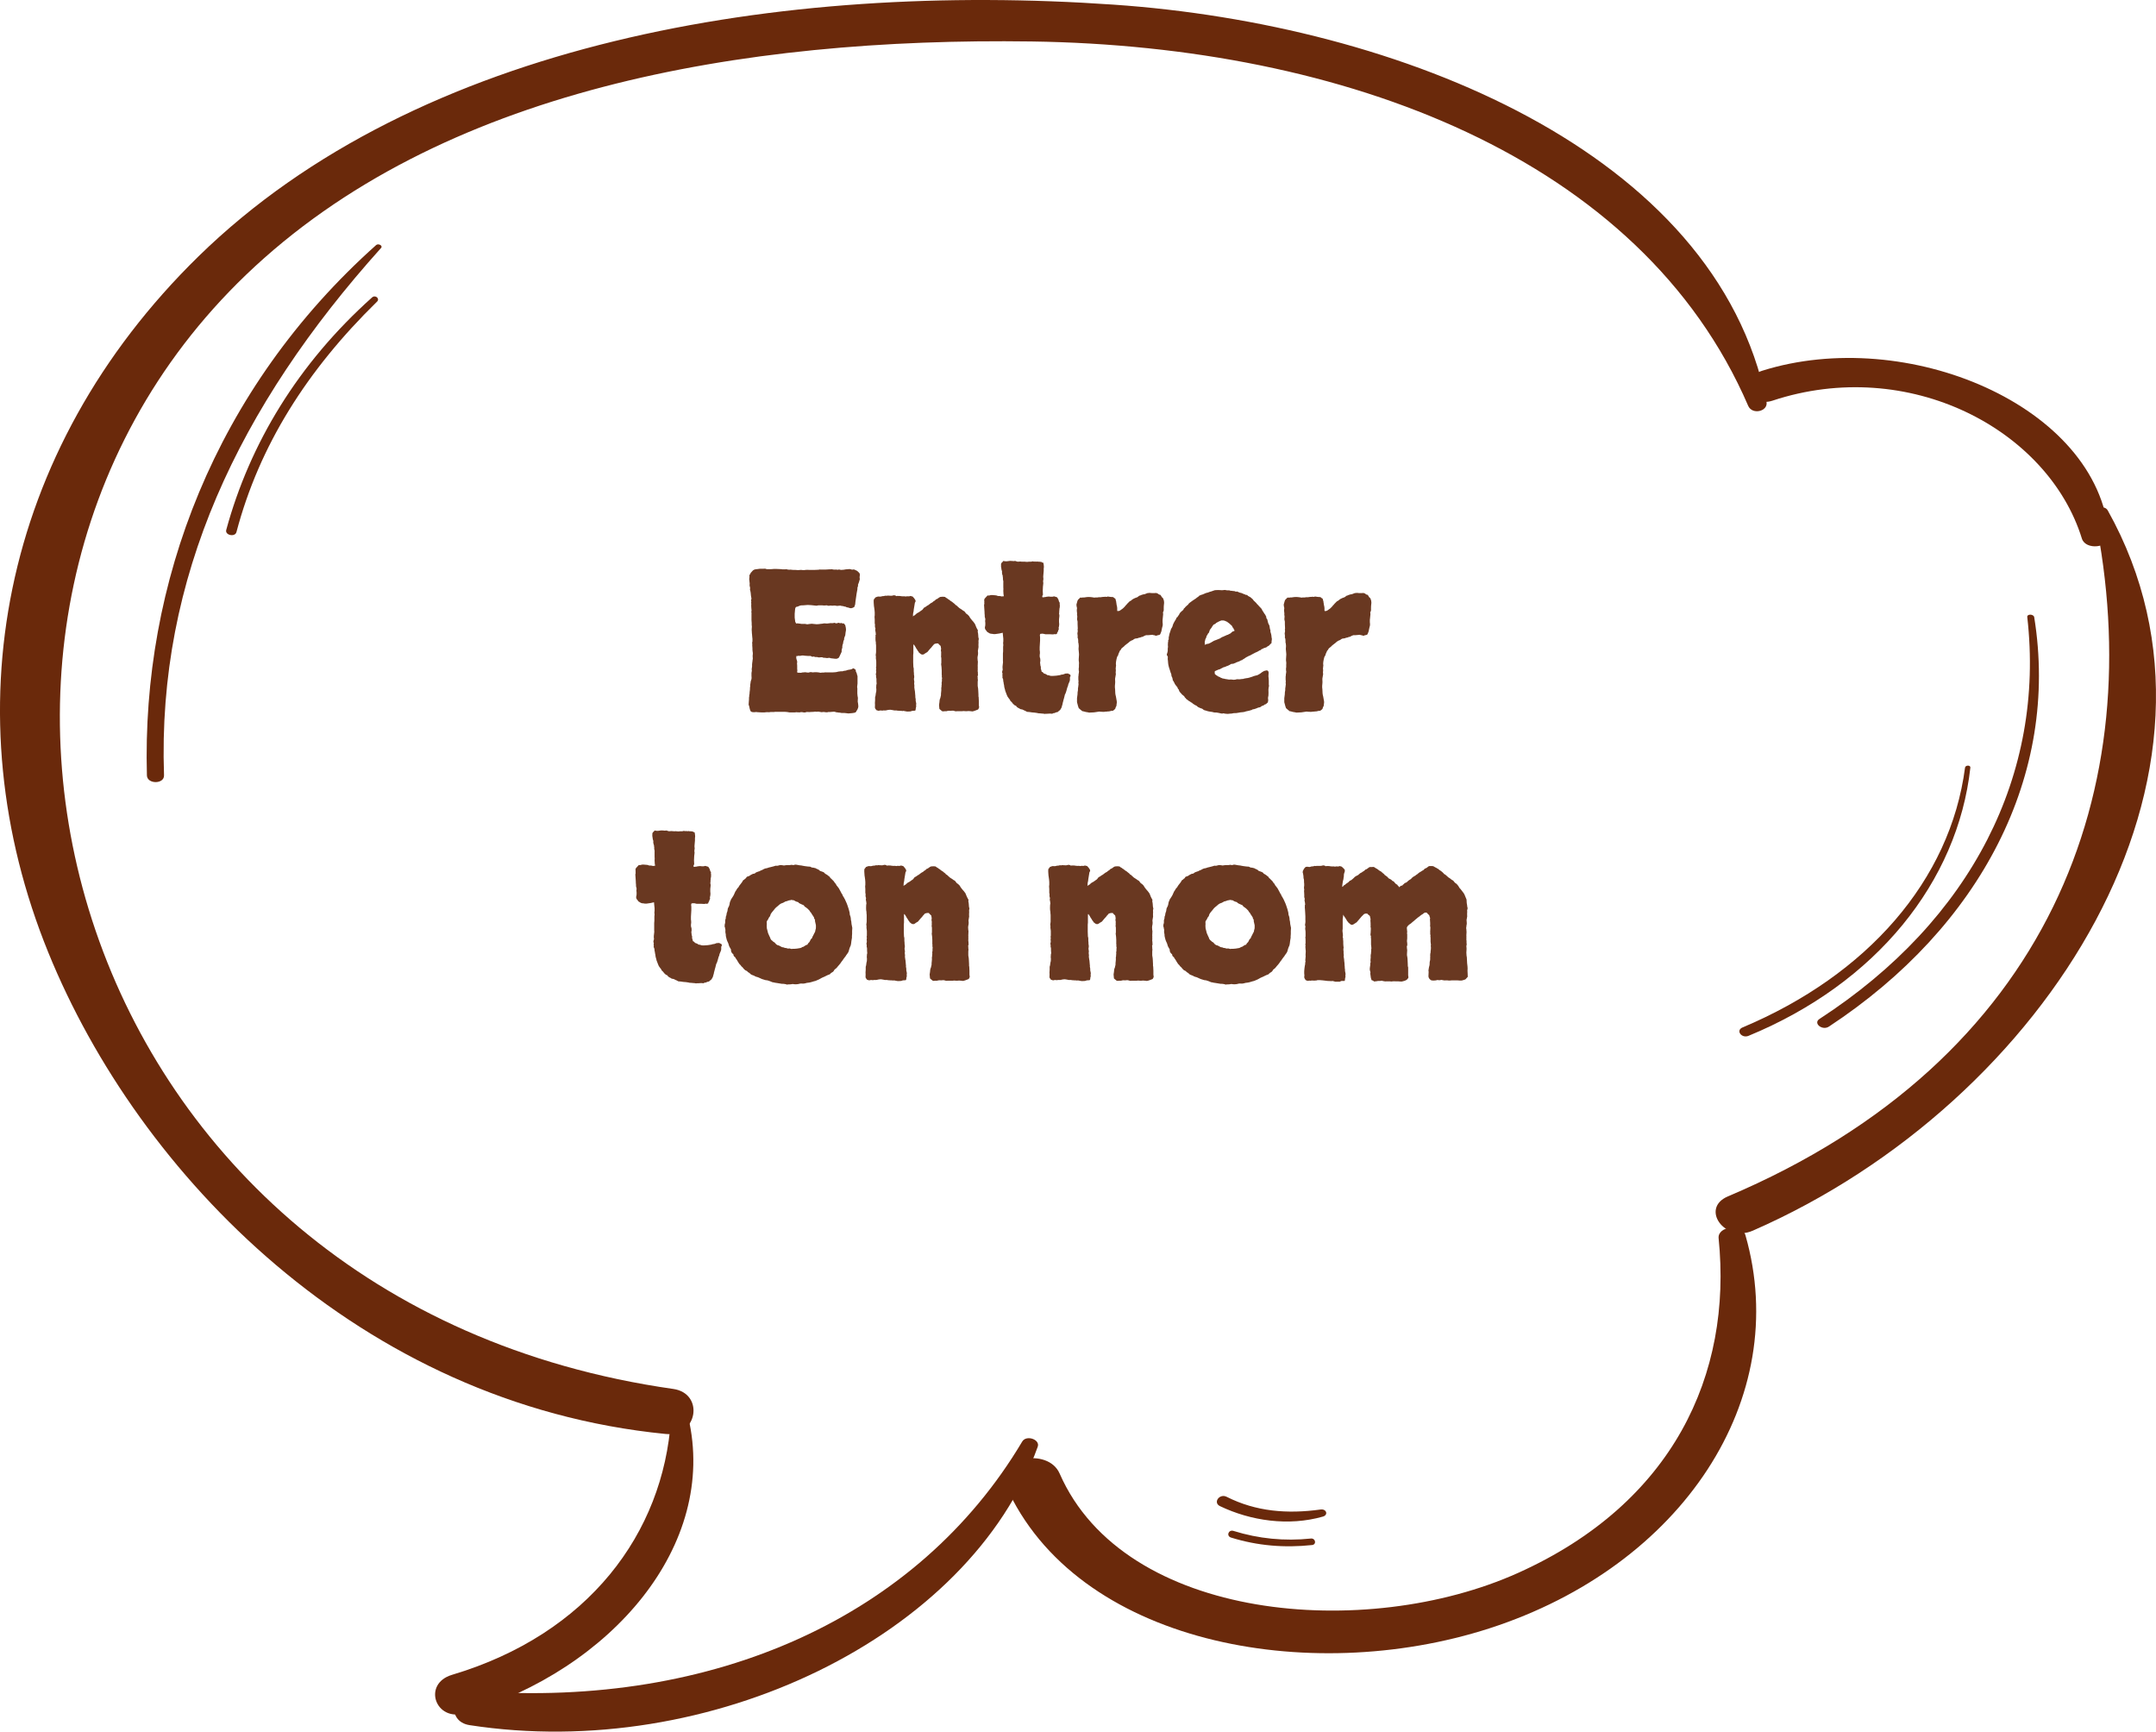 <svg fill="none" height="212" viewBox="0 0 264 212" width="264" xmlns="http://www.w3.org/2000/svg"><g fill="#6a290b"><path d="m254.925 65.936c-4.136-13.347-21.192-22.412-37.907-16.877-2.805.911-4.08-2.779-1.247-3.667 17.651-5.557 41.138 4.236 42.469 20.18.085 1.526-2.861 1.822-3.315.364z"/><path d="m214.069 49.696c-13.118-30.429-49.524-44.072-87.743-44.619-35.443-.501-72.501 5.831-96.215 28.584-44.594 42.797-21.929 125.816 52.328 136.384 3.825.547 3.003 5.899-.935 5.512-37.426-3.69-64.539-31.773-75.589-58.945-11.843-29.085-6.006-61.382 18.416-85.251 26.915-26.284 71.396-33.618 112.023-30.793 35.046 2.414 73.776 18.016 79.952 48.627.227 1.162-1.728 1.64-2.238.501z"/><path d="m84.283 173.53c3.655 15.647-9.406 30.862-27.34 36.214-3.655 1.094-5.241-3.598-1.615-4.692 16.744-4.988 25.895-17.355 26.83-31.294.057-.934 1.898-1.253 2.125-.228z"/><path d="m127.065 177.129c-8.301 23.186-40.117 38.628-69.582 34.073-2.89-.456-2.267-4.396.708-4.168 29.295 2.118 54.227-9.111 66.976-30.543.51-.865 2.238-.25 1.898.638z"/><path d="m258.097 62.498c17.934 32.092-7.423 72.405-43.461 88.166-3.428 1.503-6.488-2.733-3.06-4.191 39.494-16.717 51.734-50.016 44.906-83.429-.142-.729 1.161-1.344 1.615-.547z"/><path d="m213.73 151.233c5.723 19.975-7.678 40.473-31.363 48.126-22.184 7.152-50.629 1.845-59.213-17.492-1.474-3.348 5.156-4.783 6.601-1.458 7.933 18.107 37.539 20.522 56.125 12.163 18.954-8.519 26.263-24.257 24.563-40.975-.141-1.503 2.89-1.822 3.287-.364z"/><path d="m249.088 75.57c3.117 19.269-6.516 37.854-25.13 50.108-.821.546-1.983-.41-1.161-.934 18.699-12.14 27.623-30.042 25.441-49.197-.056-.41.794-.387.85.023z"/><path d="m241.27 93.974c-1.558 14.008-11.531 26.398-27.17 32.843-.85.341-1.587-.661-.737-1.025 15.271-6.423 25.442-17.993 27.255-31.819.057-.319.68-.319.652 0z"/><path d="m160.668 189.155c-3.4.364-6.687.091-9.916-.911-.624-.183-.34-1.003.283-.82 3.06.956 6.233 1.275 9.491.934.567-.046.708.728.142.797z"/><path d="m161.998 185.67c-4.221 1.207-8.84.524-12.608-1.276-.906-.433-.056-1.594.822-1.139 3.57 1.8 7.395 2.119 11.503 1.549.708-.091.963.661.283.866z"/><path d="m46.179 36.919c-8.556 8.359-14.421 17.606-17.226 28.22-.17.66-1.445.387-1.247-.273 2.89-10.591 8.811-20.362 17.849-28.448.397-.364.992.137.623.501z"/><path d="m46.66 30.359c-17.424 19.383-27.425 40.405-26.575 64.571.028 1.093-2.068 1.093-2.096 0-.652-23.459 8.329-47.306 28.077-64.935.283-.228.85.091.595.364z"/></g><path d="m104.598 74.32c-.141.078-.258.125-.352.141-.109 0-.187-.008-.234-.023-.031-.031-.07-.047-.117-.047-.063-.016-.133-.031-.211-.047-.063-.016-.11-.039-.141-.07-.094 0-.195-.023-.305-.07-.156-.016-.234-.023-.234-.023 0-.016-.008-.024-.023-.024-.063-.016-.141-.016-.235 0-.094.016-.179.024-.258.024-.031 0-.07-.008-.117-.024-.047-.016-.109-.023-.187-.023-.125.016-.219.023-.282.023-.062-.016-.125-.023-.187-.023-.172.031-.289.039-.352.023-.046-.031-.086-.047-.117-.047-.125.016-.234.023-.328.023-.094-.016-.18-.023-.258-.023h-.445c-.078.016-.156.031-.234.047-.062 0-.133-.008-.211-.023-.156-.016-.305-.031-.445-.047-.141-.016-.281-.023-.422-.023-.094 0-.188.008-.281.023-.094 0-.195.008-.305.024-.047 0-.102 0-.164 0s-.117.008-.164.023c-.172.078-.289.125-.352.141-.047 0-.094.008-.141.024-.078.047-.125.156-.141.328s-.031.344-.047.516v.469c.016.172.039.344.07.516.062.141.109.211.141.211.047-.016.086-.023.117-.023.094 0 .148.008.164.023h.094c.031.016.07.024.117.024.047 0 .094.008.141.023h.351c.062-.016.125-.008.188.023.078.016.141.024.188.024.047 0 .086-.008.117-.024.062 0 .125-.008.188-.023.078-.016.148-.023.211-.023.078 0 .148.008.211.023.062 0 .141.008.234.023.078 0 .133.008.164.024.047 0 .086-.008.117-.024h.141c.047-.016.094-.023.14-.023.219-.016.391-.039.516-.07.203.016.32.023.352.023.047-.016.109-.023.187-.023.188-.031.336-.039.445-.023.11 0 .196-.016.258-.047.047.016.094.031.141.047.047.016.086.023.117.023s.07-.008.117-.023c.047-.031.094-.047.141-.047s.094.016.141.047c.046.016.101.008.164-.024.14.031.226.055.257.07.032 0 .063-.008.094-.023.016.047.039.086.07.117.032.016.063.047.094.094.063.25.094.43.094.539 0 .094-.016.203-.047.328-.016.219-.031.352-.047.399-.015.047-.039.102-.07.164-.047.125-.07.211-.07.258.015.031.015.062 0 .094-.063.125-.094.211-.094.258-.016.188-.047.312-.094.375 0 .047-.008.102-.023.164-.016.047-.016.102 0 .164-.063.188-.094.312-.094.375.016.047.016.102 0 .164-.063.125-.102.211-.117.258-.016.031-.032.062-.047.094-.047.125-.11.25-.188.375-.14.078-.226.117-.257.117-.047 0-.102 0-.165 0-.046-.016-.109-.023-.187-.023-.219-.016-.352-.031-.398-.047-.047-.031-.102-.047-.165-.047-.187.031-.304.039-.351.024s-.086-.024-.117-.024c-.141 0-.235-.008-.282-.023-.031-.016-.062-.031-.093-.047-.172 0-.297.008-.375.024-.078 0-.157-.016-.235-.047-.187.016-.328-.008-.421-.07-.078.031-.156.039-.234.023-.062-.031-.117-.062-.164-.094-.125 0-.25 0-.375 0-.109-.016-.219-.024-.328-.024-.188-.031-.312-.039-.375-.023-.047.016-.086.023-.117.023-.047.016-.094.024-.141.024-.047-.016-.094-.024-.141-.024-.047.016-.094.031-.141.047-.031 0-.07-.008-.117-.023 0 .062-.008.125-.024.188 0 .062.008.125.024.188.078.188.109.32.094.398-.016.062-.023.125-.023.188.016.062.023.156.023.281v.258.141c.016.031.023.07.023.117s-.008.094-.023.141v.117c.062.031.109.047.141.047.047-.016.109-.016.188 0h.141c.062-.016.133-.031.211-.047h.141c.047-.016.086-.023.117-.023.078 0 .141.008.188.023.062.016.117.023.164.023h.117c.047-.016.094-.031.141-.047.109-.016.18-.016.211 0 .047 0 .094.008.141.023.156-.016.242-.023.258-.023h.188c.094 0 .18.008.258.023.156.031.242.047.258.047.172-.031.265-.039.281-.024h.07c.188-.031.305-.039.352-.023h.117.656c.125-.016.243-.023.352-.023.125-.016.234-.039.328-.07l.375-.047c.047.016.102.016.164 0 .078-.016.133-.031.164-.047.188-.016.305-.039.352-.07.062-.031.117-.047.164-.047.047-.016.086-.023.117-.023.047 0 .102-.008.164-.024.141-.031.234-.07.281-.117.063-.047.133-.031.211.047.125.062.18.125.164.188-.015.047-.015.078 0 .094l.117.258c.032.109.047.18.047.211.016.016.032.055.047.117v.914l-.047.422c.032.141.039.281.024.422v.375c.015.234.039.414.07.539-.016.172-.023.32-.023.445.015.109.031.203.047.281.015.094.023.172.023.234.016.047.008.133-.023.258-.047.109-.079.188-.094.234-.016.047-.047.086-.094.117-.031.125-.094.203-.187.234-.094.031-.227.055-.399.07-.094 0-.187.008-.281.023-.078.016-.156.016-.235 0-.062 0-.125-.008-.187-.023-.063-.016-.133-.024-.211-.024h-.352c-.109-.031-.187-.047-.234-.047-.031.016-.062.016-.094 0-.187-.016-.304-.031-.351-.047s-.086-.031-.117-.047c-.11-.016-.211-.016-.305 0s-.188.024-.281.024c-.172 0-.258 0-.258 0 0 .016-.008.023-.024.023-.156.016-.257.016-.304 0s-.094-.023-.141-.023-.101 0-.164 0c-.047.016-.094.023-.141.023-.046 0-.093-.008-.14-.023-.047-.016-.094-.024-.141-.024-.047-.016-.101-.023-.164-.023-.047.016-.101.023-.164.023-.141-.016-.219-.023-.234-.023-.016.016-.039.023-.07.023-.234.016-.398.024-.492.024-.078.016-.164.016-.258 0-.125 0-.203 0-.234 0-.016.016-.039.031-.07.047-.141.016-.234.016-.281 0-.031-.016-.062-.023-.094-.023-.172-.016-.266-.016-.281 0 0 .016-.023.023-.07.023-.203 0-.336-.008-.398-.023-.047 0-.109.008-.188.023h-.68c-.094-.016-.188-.031-.281-.047-.094 0-.195-.008-.305-.024h-.891c-.188 0-.289 0-.305 0-.016.016-.039.024-.07.024h-.445c-.172.031-.266.039-.281.023-.016 0-.031 0-.047 0-.078 0-.148 0-.211 0-.047.016-.109.023-.188.023-.156 0-.305 0-.445 0-.125 0-.266-.008-.422-.023-.062 0-.125-.008-.188-.023-.047 0-.102.008-.164.023-.281.016-.453-.031-.516-.141-.078-.188-.117-.312-.117-.375-.047-.25-.086-.375-.117-.375l.023-.375.024-.305c0-.141 0-.219 0-.234.016-.016.023-.039.023-.07 0-.141.008-.234.023-.281.016-.047.024-.094.024-.141 0-.141.008-.234.023-.281.016-.062.023-.133.023-.211 0-.188.008-.297.024-.328.016-.047.016-.109 0-.188.031-.141.047-.234.047-.281 0-.062.008-.125.023-.188.047-.172.078-.266.094-.281.016-.125.016-.25 0-.375 0-.125 0-.25 0-.375 0-.047.008-.094.024-.141s.023-.094.023-.141c0-.062-.008-.117-.023-.164 0-.062.008-.117.023-.164.031-.188.039-.297.024-.328 0-.031 0-.062 0-.094.016-.109.023-.188.023-.234.016-.062.023-.109.023-.141.016-.172.024-.258.024-.258.016 0 .023-.008.023-.024-.016-.188-.023-.32-.023-.398.016-.078.023-.156.023-.234 0-.047 0-.094 0-.141 0-.062-.008-.109-.023-.141 0-.094-.008-.172-.024-.234 0-.062 0-.125 0-.188-.016-.156-.023-.266-.023-.328 0-.062 0-.117 0-.164.016-.062.008-.117-.023-.164.031-.078.047-.156.047-.234 0-.094 0-.18 0-.258 0-.078-.008-.148-.023-.211-.016-.078-.023-.164-.023-.258 0-.109-.008-.18-.024-.211 0-.031 0-.062 0-.094-.031-.234-.031-.477 0-.727 0-.078-.008-.148-.023-.211 0-.078 0-.156 0-.234 0-.125-.008-.242-.024-.351 0-.125 0-.242 0-.352 0-.234 0-.383 0-.445.016-.062.008-.125-.023-.188.031-.094.039-.188.023-.281-.016-.094-.023-.18-.023-.258-.016-.203-.016-.359 0-.469-.016-.047-.023-.094-.023-.141.016-.047.023-.086.023-.117 0-.062-.008-.125-.023-.188 0-.062.016-.117.047-.164-.031-.203-.055-.344-.07-.422 0-.094-.008-.18-.023-.258-.016-.156-.039-.273-.07-.352-.031-.078-.031-.172 0-.281l-.07-.328c.016-.203.016-.32 0-.352-.031-.219-.047-.359-.047-.422.031-.234.039-.383.023-.445 0-.062.031-.117.094-.164.031-.094.055-.148.07-.164.031-.031.062-.062.094-.094.062-.078.117-.141.164-.187.062-.047.109-.078.141-.094.125-.047.242-.07.352-.07.156-.031.273-.047.352-.047h.398c.172-.016.281-.016.328 0s.086.031.117.047h.562c.266-.031.492-.039.68-.024.188 0 .375.008.562.024.047 0 .094.008.141.023h.141.234c.016-.016.031-.023.047-.023.188.047.32.07.398.07.094-.016.18-.016.258 0 .078 0 .156.008.234.023h.258c.078.016.188.024.328.024.141 0 .25-.008.328-.024.141 0 .219.008.234.024h.047.164c.047-.016.094-.024.141-.024.141-.016.297-.016.469 0h.609l.539-.023c.079-.031.141-.039.188-.023h.164.539c.141-.016.273-.024.398-.024h.211c.016-.016.032-.023.047-.023l.258.047c.172.016.281.016.328 0 .063-.016.11 0 .141.047.047-.031.117-.047.211-.047.109 0 .179.016.211.047l.351-.023c.141-.016.235-.031.282-.047l.281-.023c.125-.016.211-.016.258 0 .046.016.101.031.164.047.062.016.117.016.164 0 .062-.016.117-.016.164 0 .203.094.32.148.351.164.141.125.235.219.282.281.046.062.062.156.046.281-.031.141-.039.242-.023.305.016.047.023.094.023.141-.062.219-.101.352-.117.399-.062.156-.101.258-.117.305 0 .031.008.062.024.094-.063.172-.094.281-.094.328.015.047.015.094 0 .141 0 .047-.008.094-.024.141 0 .031-.007.07-.023.117l-.047.258-.141.984c-.015.078-.023.156-.023.234 0 .062-.016.133-.047.211zm7.172 1.149c.14-.109.218-.156.234-.141.016 0 .023-.008.023-.023.125-.109.204-.18.235-.211.094-.047.148-.078.164-.094.031-.016.062-.031.094-.047l.328-.234c.062-.031.109-.07.14-.117.047-.062.094-.125.141-.188.172-.094.266-.148.281-.164.063-.062.117-.102.164-.117s.086-.039.118-.07c.203-.172.367-.281.492-.328.062-.078.133-.133.211-.164.078-.047.148-.109.211-.188.109-.031.187-.07.234-.117.078-.062.133-.102.164-.117.047-.031.094-.055.141-.07.187-.016.289-.023.304-.023.125.016.211.023.258.023.11.094.172.141.188.141.031 0 .062.016.093.047.032.031.071.062.118.094.046.016.086.039.117.07l.211.164c.14.078.211.125.211.141 0 0 .007.008.023.023.094.078.164.133.211.164.047.031.078.07.094.117.109.047.195.109.258.188.078.062.156.133.234.211.172.109.281.18.328.211.047.031.086.062.117.094.125.047.219.125.282.234.062.109.156.195.281.258.125.125.187.188.187.188.032.047.063.102.094.164.047.062.086.117.117.164.125.141.196.227.211.258.016.016.039.039.07.07.079.094.149.188.211.281.063.125.118.258.164.398.063.141.133.273.211.398-.031.125-.023.258.024.399l.023.258c0 .109.008.188.024.234.015.047.023.086.023.117.031.047.031.094 0 .141-.015.047-.023.102-.023.164.015.187.015.312 0 .375v.141.117c.015.047.015.102 0 .164-.032.203-.055.344-.071.422 0 .062.008.148.024.258 0 .172-.016.297-.047.375-.016.062-.023.133-.023.211.015.188.023.305.023.352.016.031.023.062.023.094l-.023.562c.016.156.016.234 0 .234v.024c.016.125.016.195 0 .211v.047.141c.016.047.023.094.023.141v.211c.016.016.024.031.024.047-.047.141-.07.219-.07.234.015.016.023.039.023.07v.188c.016.047.023.102.023.164 0 .078-.007.156-.023.234v.234.258c.047.234.07.43.07.586s.008.312.024.469v.234c.015.016.023.039.023.07.016.172.024.344.024.516v.492c0 .047.007.094.023.141.016.047.016.094 0 .141s-.031.086-.047.117c-.015.016-.039.055-.07.117-.313.125-.508.195-.586.211-.078.031-.172.031-.281 0-.078 0-.18-.008-.305-.023-.109 0-.203.008-.281.023-.172-.016-.289-.023-.352-.023-.047.016-.101.023-.164.023h-.398c-.078 0-.157 0-.235 0-.062.016-.125.016-.187 0-.156-.047-.242-.07-.258-.07-.031 0-.07 0-.117 0-.047.016-.11.023-.188.023-.187-.016-.297-.016-.328 0-.015.016-.039.016-.07 0-.031.031-.078.047-.141.047-.062 0-.133 0-.211 0-.14.031-.25.024-.328-.023-.14-.125-.242-.211-.305-.258 0-.078-.007-.156-.023-.234s-.023-.164-.023-.258l.046-.305.024-.258c.016-.031.023-.07.023-.117.016-.047.039-.109.071-.188.015-.047.023-.086.023-.117.016-.047.031-.109.047-.188 0-.188.008-.32.023-.398.016-.094.024-.18.024-.258-.016-.203-.008-.336.023-.399 0-.172.008-.266.024-.281-.016-.156-.016-.25 0-.281.015-.031.023-.062.023-.094 0-.188 0-.289 0-.305.016-.016.024-.031.024-.047-.032-.172-.047-.266-.047-.281.015-.016.023-.031.023-.047 0-.047-.008-.094-.023-.141 0-.063 0-.133 0-.211v-.305c-.016-.172-.024-.305-.024-.398-.031-.188-.047-.312-.047-.375.016-.062.024-.117.024-.164 0-.219 0-.383 0-.492 0-.125-.016-.227-.047-.305.031-.031.039-.078.023-.141 0-.062 0-.117 0-.164.016-.156.008-.274-.023-.352-.016-.094-.008-.172.023-.234-.015-.141-.031-.242-.046-.305 0-.062-.032-.109-.094-.141-.141-.125-.211-.203-.211-.234-.203-.016-.375.016-.516.094-.109.141-.172.211-.187.211-.11.156-.196.258-.258.305-.047.047-.094.102-.141.164-.125.156-.203.25-.234.281-.172.094-.297.172-.375.234-.063.062-.141.086-.234.07-.079 0-.149-.023-.211-.07-.047-.062-.11-.109-.188-.141-.031-.078-.07-.141-.117-.188-.047-.047-.086-.109-.117-.188-.11-.156-.164-.234-.164-.234.015 0 .015-.008 0-.023-.078-.141-.164-.274-.258-.399-.031.031-.047.07-.047.117v.141.281.516c0 .078-.008.164-.023.258v.281.586c.015.188.023.383.023.586.031.078.047.164.047.258v.258l.023.258v.164c.016.031.024.062.024.094.015.172.015.273 0 .305-.016.031-.024.062-.024.094 0 .094.016.219.047.375-.015.062-.023.133-.023.211.015.078.023.148.023.211.016.047.016.094 0 .141v.141c.016.156.031.266.047.328.016.047.023.086.023.117.032.281.047.461.047.539.016.047.016.102 0 .164 0 .047.008.094.024.141.031.156.039.242.023.258v.07l.071.352c-.016.156-.024.242-.024.258.016.016.024.039.024.07-.047.172-.071.297-.071.375 0 .078-.023.133-.07.164-.156.016-.274.023-.352.023-.078.016-.148.039-.211.07-.265.031-.476.023-.632-.024-.157-.031-.243-.047-.258-.047-.016.016-.039.024-.071.024-.062 0-.109-.008-.14-.024-.031 0-.078 0-.141 0-.187-.016-.304-.023-.351-.023-.032 0-.071-.008-.118-.023-.078 0-.164 0-.257 0-.078-.016-.157-.031-.235-.047-.187-.047-.359-.055-.515-.024-.141.031-.25.055-.328.07-.11 0-.18 0-.211 0-.016-.016-.039-.016-.071 0-.047 0-.093.008-.14.023-.032 0-.078-.008-.141-.023-.125 0-.227.016-.305.047-.172-.062-.265-.094-.281-.094 0 0-.008-.016-.023-.047-.047-.078-.086-.133-.118-.164-.015-.031-.023-.07-.023-.117.016-.25.016-.43 0-.539 0-.125.008-.242.023-.352 0-.188 0-.305 0-.351.016-.062.032-.117.047-.164.032-.281.063-.461.094-.539.016-.203.016-.336 0-.398s-.016-.125 0-.188c0-.172.008-.266.024-.281.015-.031.023-.062.023-.094l-.023-.305c0-.094 0-.18 0-.258s-.016-.148-.047-.211c.015-.172.007-.289-.024-.352-.015-.078-.008-.125.024-.141.015-.141.023-.219.023-.234s-.008-.039-.023-.07c0-.047 0-.094 0-.141.015-.047.023-.086.023-.117 0-.062-.008-.109-.023-.141-.016-.047-.008-.094.023-.141 0-.156 0-.273 0-.351 0-.094 0-.18 0-.258 0-.078-.008-.148-.023-.211-.016-.062-.024-.117-.024-.164.016-.203.008-.336-.023-.399.015-.062.023-.117.023-.164 0-.062.008-.125.024-.188v-.281-.492c0-.125-.008-.211-.024-.258 0-.062 0-.117 0-.164-.031-.156-.047-.281-.047-.375 0-.109 0-.203 0-.281.016-.125.016-.203 0-.234-.015-.047 0-.062.047-.047-.015-.25-.039-.422-.07-.516-.016-.094-.008-.18.023-.258-.015-.031-.031-.07-.047-.117-.015-.047-.023-.102-.023-.164.016-.141.016-.227 0-.258-.016-.031-.023-.062-.023-.094 0-.203 0-.359 0-.469-.016-.172-.024-.281-.024-.328.016-.062.024-.125.024-.188v-.351c-.016-.125-.024-.219-.024-.281-.031-.188-.047-.305-.047-.351 0-.047-.008-.094-.023-.141l-.024-.328c-.015-.141-.015-.297 0-.469.141-.172.204-.258.188-.258.187-.078.305-.117.351-.117.188.016.305.016.352 0 .047-.016.102-.031.164-.047.125 0 .203-.008.234-.024.032-.016.063-.023.094-.023.047-.016.094-.016.141 0 .062.016.109.008.14-.023.219.016.375.023.469.023s.18-.016.258-.047c.047-.016.109-.016.188 0 .078.016.14.047.187.094.078-.031.148-.039.211-.024h.187c.172.031.313.047.422.047.125-.016.235-.008.328.023.079-.031.172-.039.282-.023.109.016.203 0 .281-.047l.281.07c.156.156.266.297.328.422.063.109.047.219-.047.328-.031.141-.054.281-.07.422-.015.125-.039.266-.07.422-.016.188-.031.297-.047.328 0 .031-.008.062-.023.094-.016.078-.024.148-.024.211.016.062.008.133-.023.211zm15.961-6.586c.031.031.046.07.046.117 0 .031.008.078.024.141.031.188.031.344 0 .469v.281c-.016.234-.031.414-.047.539s-.016.234 0 .328c.016.078.016.148 0 .211-.016.047-.023.094-.023.141v.141c.015.047.023.086.023.117 0 .078-.008.156-.023.234-.016.062-.024.133-.024.211-.031.344-.031.68 0 1.008-.078.094-.101.188-.07.281.031.031.07.039.117.023.063-.016.109-.023.141-.023.078 0 .132-.008.164-.024.031-.016.07-.023.117-.023.172-.031.328-.031.469 0 .156.016.297 0 .422-.047.078.031.156.055.234.07.078 0 .141.039.187.117.11.172.164.305.164.399.094.156.133.242.118.258-.016.016-.024.039-.024.07.031.109.039.188.024.234v.164c-.016.125-.032.203-.047.234v.07c-.016.078-.024.164-.024.258.016.078.008.148-.023.211.031.125.047.227.047.305-.047.312-.063.562-.047.75.031.188.031.359 0 .516-.016.062-.031.125-.047.188 0 .047.008.109.023.188-.062.109-.093.18-.093.211.015.016.008.031-.024.047 0 .062-.023.109-.07.141-.031.031-.039.078-.023.141-.063.016-.11.039-.141.07-.031.016-.078.008-.141-.023-.156.047-.343.055-.562.023h-.586c-.219-.062-.36-.086-.422-.07-.063.016-.133.024-.211.024-.031.062-.047.125-.047.188.016.062.024.133.024.211v.422c0 .141-.008.273-.024.398 0 .109-.008.242-.023.399v.375c.015.047.023.094.023.141.016.156.008.312-.023.469-.016.141.008.289.07.445.016.188.016.305 0 .352-.016.031-.023.062-.023.094.015.203.031.336.046.398.016.047.032.094.047.141v.234c.016.016.024.039.024.07.015.047.031.094.047.141.015.047.023.094.023.141.109.047.172.086.188.117.031.031.054.062.07.094.219.062.359.133.422.211.078 0 .14.008.187.024.047.016.117.039.211.07.125.016.274.016.446 0 .078-.016.179-.024.304-.024l.305-.047c.125-.016.195-.031.211-.047.015-.016.039-.023.07-.023.172-.016.281-.039.328-.07.063-.031.125-.055.188-.07h.187c.016-.016.039-.023.071-.023.171.094.265.141.281.141.031 0 .047.016.047.047.031.078.039.133.023.164-.015.031-.039.07-.07.117v.305c0 .062-.016.133-.047.211-.031.094-.07.188-.117.281-.016.031-.031.07-.047.117 0 .047-.008.094-.024.141-.078.172-.125.305-.14.399-.016.078-.039.164-.07.258-.032.078-.055.148-.071.211-.015.062-.047.125-.094.188-.062.219-.101.375-.117.469-.047.141-.07.219-.07.234.016 0 .016.008 0 .024-.047.172-.078.289-.094.351 0 .062-.015.133-.047.211l-.093.328c-.094.172-.149.266-.164.281-.141.125-.219.188-.235.188-.015.016-.039.039-.07.07-.11.016-.188.031-.235.047-.046.016-.085.039-.117.07-.14 0-.242.031-.304.094-.094-.016-.188-.023-.282-.023-.093.016-.218.023-.375.023-.125 0-.195 0-.211 0-.015.016-.031.023-.046.023-.11-.031-.219-.047-.329-.047-.125-.016-.211-.024-.257-.024-.172 0-.289-.016-.352-.047-.078-.016-.187-.031-.328-.047-.125 0-.227-.008-.305-.024-.094-.016-.195-.031-.304-.047-.094 0-.196-.008-.305-.024-.156-.078-.242-.125-.258-.141 0 0-.008 0-.023 0-.125-.062-.219-.109-.282-.141-.187-.031-.289-.055-.304-.07 0-.016-.016-.031-.047-.047-.25-.109-.391-.219-.422-.328-.156-.062-.234-.102-.234-.117 0-.016-.016-.031-.047-.047-.125-.109-.188-.18-.188-.211-.109-.125-.18-.195-.211-.211-.031-.031-.054-.078-.07-.141-.125-.172-.195-.266-.211-.281 0-.016-.016-.039-.047-.07-.031-.031-.055-.07-.07-.117-.016-.063-.039-.117-.071-.164-.093-.234-.156-.399-.187-.492-.016-.109-.039-.203-.07-.281-.016-.078-.032-.141-.047-.187 0-.063-.008-.133-.024-.211-.015-.062-.031-.133-.047-.211 0-.078-.015-.164-.046-.258l-.024-.258c-.062-.141-.094-.227-.094-.258.016-.031.024-.062.024-.094-.031-.109-.031-.227 0-.352-.047-.078-.063-.156-.047-.234.031-.094.055-.18.07-.258 0-.078-.008-.141-.023-.188 0-.062 0-.125 0-.188 0-.078.008-.148.023-.211.016-.062.024-.133.024-.211.015-.078.015-.148 0-.211 0-.078 0-.156 0-.234v-.727c.015-.125.023-.211.023-.258v-.399c0-.062 0-.117 0-.164.016-.062.024-.125.024-.188-.016-.141-.024-.234-.024-.281.016-.062.024-.125.024-.188v-.328c-.032-.219-.047-.367-.047-.445 0-.094-.008-.188-.024-.281-.125.031-.265.062-.422.094-.156.031-.32.055-.492.07-.078 0-.148 0-.211 0-.047-.016-.086-.023-.117-.023-.094 0-.172-.008-.234-.024-.047-.016-.094-.031-.141-.047-.141-.094-.242-.156-.305-.187-.031-.078-.07-.133-.117-.164-.047-.047-.086-.109-.117-.188s-.039-.156-.023-.234c.031-.094.046-.195.046-.305 0-.078 0-.148 0-.211s-.007-.133-.023-.211c.016-.062.023-.125.023-.187 0-.078-.007-.133-.023-.164-.047-.156-.062-.242-.047-.258 0-.016 0-.047 0-.094-.015-.125-.023-.211-.023-.258s0-.086 0-.117c-.016-.125-.024-.242-.024-.351-.015-.125-.023-.242-.023-.352-.016-.156-.016-.242 0-.258.015-.016.023-.039.023-.07-.015-.156-.015-.25 0-.281 0-.031-.008-.086-.023-.164.031-.141.055-.211.07-.211.016 0 .031-.016.047-.047l.305-.328c.078.031.156.031.234 0 .094-.031.188-.047.281-.047l.305.023c.172 0 .32.031.445.094.188 0 .297.008.328.024.032.016.063.023.094.023.031.016.071.016.117 0 .047-.016.102-.016.164 0 .016-.078.008-.164-.023-.258-.016-.125-.023-.266-.023-.422.015-.172.015-.312 0-.422v-.375c0-.172 0-.266 0-.281.015-.031.015-.062 0-.094-.032-.156-.047-.242-.047-.258.015-.109.008-.211-.024-.305.016-.063.008-.117-.023-.164-.016-.047-.031-.102-.047-.164s-.023-.117-.023-.164c.015-.062.015-.125 0-.188-.016-.062-.032-.109-.047-.141-.016-.047-.024-.094-.024-.141 0-.031-.008-.086-.023-.164-.016-.078-.024-.125-.024-.141.016-.125.016-.203 0-.234 0-.031.008-.063.024-.094.015-.062.054-.117.117-.164.062-.047.109-.102.141-.164.109.031.242.047.398.047.156-.016.281-.031.375-.047.031-.016.07-.016.117 0h.141c.078.016.148.023.211.023.078-.016.148-.023.211-.023.047.016.093.031.14.047.047.016.102.031.164.047.157-.016.266-.023.329-.023.109.016.171.023.187.023.016-.016.039-.016.07 0h.188c.031-.016.062-.016.094 0 .14.016.242.024.304.024.078 0 .141-.008.188-.024h.234c.11 0 .18-.016.211-.047.125.016.195.031.211.047.031 0 .063-.016.094-.047.031.031.07.047.117.047.047-.016.102-.023.164-.023.031 0 .07.008.117.023h.141c.078.016.14.024.187.024.063-.016.11.008.141.07zm9.093 5.93c.172 0 .289-.031.352-.094.125-.094.203-.148.234-.164.032-.016.063-.039.094-.07.156-.141.266-.258.328-.352.125-.125.188-.195.188-.211.109-.109.179-.18.211-.211.031-.031.062-.062.093-.094.11-.047.188-.094.235-.141.062-.062.125-.109.187-.141.11-.047.188-.086.235-.117.171-.063.257-.094.257-.094.016-.016.032-.023.047-.023.032-.031.063-.055.094-.07.031-.031.07-.062.117-.094.094-.016.18-.047.258-.094.172-.063.305-.094.398-.094.188-.078.29-.117.305-.117.063-.031.117-.039.164-.023.047 0 .086-.008.117-.024.157.016.25.024.282.024h.398c.078-.016.141-.016.188 0 .093.016.171.055.234.117.062.062.141.094.234.094.032.047.063.086.094.117s.055.078.07.141c.125.109.18.164.164.164 0 0 .008.008.024.023.062.172.094.266.094.281.031.172.031.336 0 .492-.016.094-.024.25-.024.469.016.219-.015.367-.094.445.032.156.032.32 0 .492 0 .078-.007.156-.023.234-.016.062-.023.133-.023.211v.281c.015.094.023.188.023.281 0 .062-.008.125-.023.188-.016.062-.032.117-.047.164-.032.156-.055.266-.071.328 0 .047-.007.094-.023.141-.078.219-.133.352-.164.399-.047.047-.094.07-.141.07-.031 0-.07.008-.117.023-.172.062-.273.086-.305.07-.015-.016-.046-.039-.093-.07-.047.016-.094.016-.141 0-.047-.031-.094-.047-.141-.047-.281.016-.453.031-.515.047h-.258c-.141.047-.234.086-.281.117-.047.016-.086.039-.117.07-.172.031-.274.062-.305.094-.11.016-.188.031-.235.047-.031.016-.062.031-.093.047-.172.031-.282.047-.328.047-.11.047-.196.102-.258.164-.172.062-.274.109-.305.141-.031.031-.07.055-.117.07-.031.047-.07.086-.117.117-.032.016-.063.039-.094.07-.094.062-.164.117-.211.164-.109.078-.187.148-.234.211-.047.047-.094.086-.141.117-.031.031-.07.062-.117.094-.031.031-.063.062-.094.094-.016.062-.039.109-.07.141-.031.031-.063.062-.094.094-.078.188-.133.312-.164.375-.031.047-.047.109-.047.188-.062.062-.109.141-.141.234-.015.078-.039.172-.07.281-.015.078-.031.164-.047.258-.015.078-.023.156-.023.234.031.203.031.336 0 .398-.016.156-.024.25-.024.281.016.031.024.062.024.094-.016.172-.024.289-.024.352.016.047.024.102.024.164-.031.219-.055.359-.07.422 0 .047-.008.094-.024.141v.117c.016.234.016.399 0 .492-.016.078-.023.164-.023.258v.211c.015.062.023.133.023.211 0 .375.031.664.094.867.015.125.031.211.047.258.015.047.023.094.023.141.031.125.047.234.047.328 0 .094-.008.156-.023.187-.016.109-.024.195-.024.258-.078.141-.117.227-.117.258 0 .031-.008.062-.023.094-.032.047-.079.094-.141.141-.063.031-.109.07-.141.117-.109-.016-.234 0-.375.047-.109.031-.187.039-.234.024-.047 0-.094.008-.141.023-.047 0-.093 0-.14 0-.047.016-.086.023-.118.023-.187.016-.289.016-.304 0 0 0-.008 0-.024 0-.172 0-.273-.008-.304-.023-.016 0-.032 0-.047 0l-.633.094c-.234.016-.398.024-.492.024-.078.016-.156.008-.235-.024-.218-.031-.375-.062-.468-.094-.078-.031-.157-.047-.235-.047-.109-.094-.195-.164-.258-.211-.062-.062-.125-.117-.187-.164-.047-.156-.078-.25-.094-.281 0-.031-.008-.062-.023-.094-.063-.219-.094-.336-.094-.351 0-.203 0-.367 0-.492.016-.141.031-.258.047-.352.016-.062.023-.18.023-.352.032-.172.047-.266.047-.281 0-.078 0-.148 0-.211 0-.062.008-.109.024-.141.031-.219.047-.344.047-.375-.016-.125-.024-.195-.024-.211.016-.031.024-.062.024-.094 0-.078-.008-.172-.024-.281 0-.109 0-.219 0-.328.031-.188.039-.289.024-.305 0-.016.007-.039.023-.07 0-.078.008-.148.023-.211.016-.062.008-.125-.023-.188 0-.172 0-.266 0-.281.016-.031.023-.062.023-.094 0-.125 0-.234 0-.328.016-.109.016-.227 0-.352 0-.047-.007-.094-.023-.141 0-.062 0-.125 0-.188 0-.141.008-.266.023-.375.016-.125.016-.25 0-.375-.015-.203-.031-.367-.046-.492 0-.125.007-.25.023-.375-.016-.156-.023-.242-.023-.258-.032-.109-.047-.188-.047-.234.015-.062.015-.133 0-.211 0-.141-.016-.219-.047-.234-.016-.031-.024-.062-.024-.094.016-.141.016-.242 0-.305-.015-.062-.023-.125-.023-.188.016-.062.023-.109.023-.141.016-.047.024-.094.024-.141-.016-.141-.024-.219-.024-.234.016-.016.024-.031.024-.047l-.024-.586c0-.109 0-.195 0-.258 0-.078-.015-.156-.047-.234-.015-.078-.015-.172 0-.281.016-.125.016-.203 0-.234-.015-.047-.023-.102-.023-.164.016-.078.016-.156 0-.234s-.023-.148-.023-.211c0-.047 0-.094 0-.141.015-.062.023-.117.023-.164 0-.078-.016-.156-.047-.234-.015-.078-.023-.156-.023-.234.062-.234.101-.375.117-.422.016-.063.047-.125.094-.188.14-.125.211-.195.211-.211s.007-.023.023-.023c.125-.016.211-.016.258 0 .047 0 .078-.016.094-.047.046.031.093.039.14.023.063-.016.117-.023.164-.023.25-.047.532-.047.844 0 .172.031.266.047.281.047.016-.016.032-.024.047-.024h.281c.047-.016.094-.023.141-.023.109-.016.18-.016.211 0 .047 0 .102-.008.164-.023.188-.031.297-.039.328-.024.031 0 .07-.008.117-.023.032 0 .078.008.141.023.062 0 .117-.016.164-.047.125.016.234.031.328.047.094 0 .211.008.352.024.109.109.187.164.234.164.047.047.078.133.094.258.047.141.062.227.047.258 0 .031.008.063.023.094 0 .078.016.172.047.281.031.109.047.219.047.328v.258zm15.235 8.273c.031.047.07.062.117.047s.094-.031.141-.047c.218-.047.359-.07.421-.07.063-.016.133-.031.211-.047.125-.031.25-.07.375-.117.141-.062.282-.109.422-.141.031-.016.071-.023.117-.023.063-.016.11-.031.141-.047.094-.062.164-.102.211-.117.062-.031.109-.062.141-.094.156-.125.257-.195.304-.211.047-.016.086-.039.117-.07.219-.062.344-.086.375-.07.125.031.188.133.188.305-.016.219-.023.359-.023.422.015.047.023.109.023.188.016.125.023.242.023.352v.328.141c.016.047.024.086.024.117 0 .078-.016.164-.047.258-.016.094-.023.18-.023.258.015.25.015.484 0 .703-.047.203-.063.336-.047.399.015.062.023.117.023.164-.016.109-.031.203-.047.281-.156.156-.273.242-.351.258-.078 0-.133.039-.164.117-.094.016-.157.031-.188.047-.016.016-.039.031-.07.047-.11.094-.196.141-.258.141-.047 0-.094.008-.141.023l-.281.117c-.172.062-.289.094-.351.094-.063 0-.125.031-.188.094-.062 0-.125.016-.187.047-.047.016-.11.031-.188.047-.156.031-.266.055-.328.07-.109.047-.188.07-.234.07-.047 0-.102.008-.165.023-.078.016-.164.023-.257.023-.078.016-.164.031-.258.047-.235.047-.399.062-.492.047-.094 0-.188.016-.282.047-.125 0-.226.008-.304.023s-.157.023-.235.023c-.093 0-.187-.008-.281-.023-.078-.016-.164-.031-.258-.047-.062.031-.14.039-.234.024-.078-.016-.18-.039-.305-.07-.125-.016-.211-.031-.258-.047-.187 0-.312-.008-.375-.024-.046-.016-.101-.031-.164-.047-.062-.016-.117-.024-.164-.024s-.101-.008-.164-.023c-.109-.016-.187-.031-.234-.047s-.094-.031-.141-.047c-.187-.047-.297-.078-.328-.094l-.211-.164c-.125-.031-.25-.078-.375-.141-.047-.031-.094-.055-.14-.07-.032-.016-.071-.047-.118-.094-.031-.047-.078-.078-.14-.094-.047-.016-.094-.039-.141-.07-.172-.109-.266-.172-.281-.188 0-.016-.008-.031-.024-.047-.109-.047-.171-.078-.187-.094 0-.016-.016-.031-.047-.047l-.234-.141c-.094-.094-.18-.156-.258-.187-.031-.078-.078-.133-.141-.164-.047-.047-.086-.109-.117-.188-.109-.094-.187-.156-.234-.188-.047-.031-.086-.078-.118-.141-.046-.031-.085-.062-.117-.094-.015-.047-.039-.086-.07-.117-.063-.047-.102-.133-.117-.258-.094-.094-.141-.156-.141-.188 0-.031-.008-.062-.023-.094-.094-.125-.157-.203-.188-.234-.094-.109-.14-.172-.14-.188s-.008-.039-.024-.07c-.109-.219-.187-.352-.234-.399 0-.078-.008-.133-.024-.164-.015-.031-.023-.07-.023-.117-.078-.156-.117-.25-.117-.281 0-.047 0-.086 0-.117-.047-.156-.078-.234-.094-.234 0 0 0-.008 0-.024-.078-.234-.125-.383-.141-.445-.015-.078-.039-.148-.07-.211-.031-.156-.055-.258-.07-.305 0-.047-.008-.109-.024-.188 0-.094-.008-.188-.023-.281-.016-.109-.024-.172-.024-.187 0-.031 0-.078 0-.141.016-.078.016-.141 0-.188-.015-.047-.039-.086-.07-.117-.031-.047-.047-.094-.047-.141.078-.234.117-.383.117-.445 0-.078 0-.172 0-.281.032-.141.039-.25.024-.328-.016-.078-.016-.156 0-.234 0-.047 0-.094 0-.141 0-.062.015-.109.047-.141-.032-.062-.039-.109-.024-.141.032-.047.055-.094.071-.141 0-.172 0-.258 0-.258.015-.016.023-.039.023-.07.031-.141.055-.258.07-.351.032-.109.063-.203.094-.281.047-.125.07-.195.07-.211 0-.031.008-.062.024-.094.062-.094.101-.156.117-.188.016-.031.031-.062.047-.094.062-.234.133-.414.211-.539s.133-.219.164-.281.062-.109.094-.141c0-.062.015-.109.047-.141.046-.031.085-.062.117-.094.078-.141.133-.219.164-.234.078-.141.117-.219.117-.234.141-.156.227-.242.258-.258s.062-.039.094-.07c.109-.125.156-.195.14-.211 0-.031.008-.047.024-.047.046-.016.078-.039.093-.07.032-.047.063-.086.094-.117.141-.125.219-.195.234-.211.016-.016.04-.031.071-.047.062-.109.101-.164.117-.164.031 0 .047-.016.047-.047.156-.109.242-.172.258-.188.031-.016.062-.039.093-.07.125-.094.196-.141.211-.141.032-.016.055-.031.071-.047.156-.094.242-.156.257-.188.141-.109.219-.164.235-.164.031-.016.047-.039.047-.07.187-.094.297-.141.328-.141s.062-.008.094-.023c.234-.094.382-.156.445-.188.031-.016.062-.024.094-.024.047-.016.109-.031.187-.047.031-.016.063-.031.094-.047.047-.016.101-.031.164-.047.156-.047.234-.07.234-.07 0-.016.016-.023.047-.023.11-.031.18-.055.211-.07.031-.016.086-.023.164-.023.203-.016.391-.016.563 0 .156.016.265.016.328 0 .062-.016.133-.023.211-.023.062 0 .156.016.281.047h.258c.156.047.234.07.234.07 0-.016.016-.024.047-.024.125.031.195.047.211.047.031-.016.063-.016.094 0 .062 0 .117.016.164.047.062.031.133.031.211 0 .172.078.281.125.328.141.062.016.133.031.211.047.156.062.265.109.328.141.078.016.148.047.211.094.094-.031.18.008.258.117.156.094.242.141.258.141.015 0 .031.008.046.023.079.078.141.133.188.164.047.031.086.07.117.117.078.109.125.172.141.188.015 0 .031.008.047.023.046.047.093.094.14.141.063.047.11.102.141.164.125.125.187.188.187.188.063.062.11.117.141.164.047.031.086.07.117.117.125.125.188.203.188.234 0 .016.007.039.023.07.125.203.195.312.211.328.063.109.117.188.164.234.031.047.055.094.07.141.016.047.039.094.071.141-.016.047-.016.094 0 .141.031.047.062.086.093.117.032.062.055.148.071.258.015.094.039.18.07.258.031.047.055.094.07.141.016.031.039.078.071.141.031.187.047.281.047.281 0 .047.007.094.023.141.016.031.031.07.047.117.016.141.016.211 0 .211 0 0 .008.016.023.047l.071.258c.031.125.047.234.047.328 0 .047.007.094.023.141.016.031.023.07.023.117-.031.188-.046.312-.046.375.015.047.015.086 0 .117-.141.141-.227.227-.258.258-.016.031-.039.055-.071.07-.125.062-.195.102-.211.117 0 .016-.007.031-.023.047-.172.078-.281.117-.328.117-.031 0-.063.016-.094.047-.125.047-.211.086-.258.117-.031.031-.062.062-.093.094-.157.047-.235.086-.235.117-.094.047-.172.086-.234.117-.063.016-.117.039-.164.07-.172.094-.321.172-.446.234-.156.094-.265.148-.328.164-.062.016-.109.039-.14.07-.125.062-.203.102-.235.117-.031.016-.062.039-.093.07-.157.109-.258.172-.305.188-.031.016-.063.047-.094.094-.031-.016-.078-.008-.14.024-.063.031-.118.062-.165.094-.187.078-.312.125-.375.141-.046 0-.085.023-.117.07-.047 0-.093.016-.14.047-.032.016-.071.031-.118.047-.046.016-.101.023-.164.023-.046-.016-.093-.008-.14.024-.141.094-.227.141-.258.141-.031.031-.078.055-.141.07-.047.016-.093.031-.14.047-.141.078-.242.117-.305.117-.047 0-.086.016-.117.047-.141.062-.219.102-.235.117-.125.078-.21.117-.257.117s-.094.016-.141.047c-.25.094-.383.164-.398.211 0 .203.015.312.046.328.11.094.18.148.211.164.047.016.094.039.141.07.031.047.063.07.094.07.047 0 .094.016.14.047.032.016.063.039.094.07l.141.047c.062.047.148.07.258.07.078.016.14.031.187.047.047 0 .102.008.164.023.125.031.219.047.281.047.188-.016.313-.016.375 0 .079.016.141.024.188.024.078 0 .156-.008.234-.024.078-.031.157-.047.235-.047.187.016.304.016.351 0 .063-.016.125-.023.188-.023zm-.938-5.953c-.031-.062-.054-.117-.07-.164 0-.047-.024-.078-.07-.094-.079-.156-.125-.242-.141-.258 0-.016-.016-.031-.047-.047-.141-.125-.226-.203-.258-.234-.156-.125-.25-.195-.281-.211-.219-.109-.367-.164-.445-.164-.063 0-.149 0-.258 0-.172.078-.266.117-.281.117-.016 0-.032.008-.047.024-.172.094-.274.148-.305.164-.031 0-.047.024-.047.07-.125.062-.195.102-.211.117-.015 0-.031 0-.047 0-.093.125-.156.211-.187.258-.016.031-.031.062-.047.094-.125.156-.195.25-.211.281-.016.031-.031.062-.047.094-.047.203-.101.32-.164.351-.047.031-.078.086-.094.164-.093.125-.14.203-.14.234.015.016.015.031 0 .047-.047.156-.086.234-.117.234-.063.25-.094.391-.094.422.031.125.031.203 0 .234-.016.031-.008.055.023.07.203-.094.344-.133.422-.117.156-.078.258-.125.305-.141s.086-.039.117-.07c.172-.094.266-.148.281-.164.125-.047.211-.078.258-.094.047-.016.086-.031.117-.047.188-.078.305-.125.352-.141.062-.031.109-.062.14-.094.125-.078.211-.117.258-.117.047-.016.094-.039.141-.07.094-.047.148-.07.164-.07.031-.016.062-.031.094-.047.062-.031.117-.047.164-.047.047-.016.086-.039.117-.07.172-.078.258-.125.258-.141.015-.031.031-.047.047-.047.093-.109.179-.164.257-.164.079-.016.133-.055.165-.117zm11.086-2.32c.172 0 .289-.031.352-.094.125-.094.203-.148.234-.164s.063-.039.094-.07c.156-.141.265-.258.328-.352.125-.125.187-.195.187-.211.11-.109.18-.18.211-.211.032-.031.063-.062.094-.094.11-.047.188-.094.235-.141.062-.062.125-.109.187-.141.109-.047.188-.086.234-.117.172-.063.258-.094.258-.094.016-.016.031-.023.047-.023.031-.031.063-.055.094-.07.031-.031.07-.062.117-.094.094-.016.18-.047.258-.094.172-.063.305-.094.398-.094.188-.078.289-.117.305-.117.062-.031.117-.039.164-.023.047 0 .086-.008.117-.024.156.016.25.024.281.024h.399c.078-.016.141-.016.187 0 .094.016.172.055.235.117.062.062.14.094.234.094.031.047.063.086.094.117s.055.078.07.141c.125.109.18.164.164.164 0 0 .008.008.024.023.062.172.093.266.093.281.032.172.032.336 0 .492-.015.094-.023.25-.023.469.016.219-.016.367-.094.445.032.156.032.32 0 .492 0 .078-.008.156-.023.234-.016.062-.024.133-.024.211v.281c.016.094.024.188.024.281 0 .062-.008.125-.024.188-.015.062-.031.117-.046.164-.032.156-.055.266-.071.328 0 .047-.008.094-.023.141-.078.219-.133.352-.164.399-.047.047-.094.07-.141.07-.031 0-.07.008-.117.023-.172.062-.274.086-.305.07-.015-.016-.047-.039-.094-.07-.046.016-.093.016-.14 0-.047-.031-.094-.047-.141-.047-.281.016-.453.031-.515.047h-.258c-.141.047-.235.086-.281.117-.047.016-.086.039-.118.07-.172.031-.273.062-.304.094-.11.016-.188.031-.235.047-.031.016-.062.031-.093.047-.172.031-.282.047-.329.047-.109.047-.195.102-.257.164-.172.062-.274.109-.305.141-.031.031-.07.055-.117.07-.032.047-.071.086-.117.117-.032.016-.063.039-.094.07-.094.062-.164.117-.211.164-.11.078-.188.148-.235.211-.046.047-.093.086-.14.117-.031.031-.07.062-.117.094-.032.031-.063.062-.094.094-.016.062-.039.109-.07.141-.032.031-.063.062-.094.094-.078.188-.133.312-.164.375-.031.047-.047.109-.047.188-.063.062-.109.141-.141.234-.015.078-.039.172-.07.281-.016.078-.031.164-.047.258-.016.078-.023.156-.023.234.031.203.031.336 0 .398-.016.156-.024.25-.024.281.016.031.024.062.024.094-.016.172-.024.289-.024.352.016.047.024.102.024.164-.032.219-.055.359-.071.422 0 .047-.007.094-.023.141v.117c.016.234.016.399 0 .492-.016.078-.024.164-.024.258v.211c.016.062.024.133.024.211 0 .375.031.664.094.867.015.125.031.211.047.258.015.047.023.094.023.141.031.125.047.234.047.328 0 .094-.008.156-.024.187-.015.109-.023.195-.023.258-.078.141-.117.227-.117.258 0 .031-.008.062-.024.094-.031.047-.078.094-.14.141-.063.031-.11.07-.141.117-.109-.016-.234 0-.375.047-.109.031-.187.039-.234.024-.047 0-.094.008-.141.023-.047 0-.094 0-.141 0-.046.016-.085.023-.117.023-.187.016-.289.016-.304 0 0 0-.008 0-.024 0-.172 0-.273-.008-.305-.023-.015 0-.031 0-.046 0l-.633.094c-.235.016-.399.024-.492.024-.079.016-.157.008-.235-.024-.219-.031-.375-.062-.469-.094-.078-.031-.156-.047-.234-.047-.109-.094-.195-.164-.258-.211-.062-.062-.125-.117-.187-.164-.047-.156-.078-.25-.094-.281 0-.031-.008-.062-.023-.094-.063-.219-.094-.336-.094-.351 0-.203 0-.367 0-.492.015-.141.031-.258.047-.352.015-.062.023-.18.023-.352.031-.172.047-.266.047-.281 0-.078 0-.148 0-.211 0-.062.008-.109.023-.141.032-.219.047-.344.047-.375-.015-.125-.023-.195-.023-.211.016-.031.023-.062.023-.094 0-.078-.007-.172-.023-.281 0-.109 0-.219 0-.328.031-.188.039-.289.023-.305 0-.016.008-.039.024-.07 0-.078.008-.148.023-.211.016-.062.008-.125-.023-.188 0-.172 0-.266 0-.281.015-.031.023-.062.023-.094 0-.125 0-.234 0-.328.016-.109.016-.227 0-.352 0-.047-.008-.094-.023-.141 0-.062 0-.125 0-.188 0-.141.008-.266.023-.375.016-.125.016-.25 0-.375-.015-.203-.031-.367-.047-.492 0-.125.008-.25.024-.375-.016-.156-.024-.242-.024-.258-.031-.109-.047-.188-.047-.234.016-.062.016-.133 0-.211 0-.141-.015-.219-.046-.234-.016-.031-.024-.062-.024-.094.016-.141.016-.242 0-.305-.015-.062-.023-.125-.023-.188.015-.062.023-.109.023-.141.016-.047.024-.094.024-.141-.016-.141-.024-.219-.024-.234.016-.016.024-.031.024-.047l-.024-.586c0-.109 0-.195 0-.258 0-.078-.015-.156-.047-.234-.015-.078-.015-.172 0-.281.016-.125.016-.203 0-.234-.015-.047-.023-.102-.023-.164.015-.078.015-.156 0-.234-.016-.078-.024-.148-.024-.211 0-.047 0-.094 0-.141.016-.062.024-.117.024-.164 0-.078-.016-.156-.047-.234-.016-.078-.023-.156-.023-.234.062-.234.101-.375.117-.422.015-.063.047-.125.093-.188.141-.125.211-.195.211-.211s.008-.023.024-.023c.125-.016.211-.016.258 0 .047 0 .078-.016.093-.047.047.031.094.039.141.023.063-.016.117-.023.164-.023.25-.047.531-.047.844 0 .172.031.265.047.281.047.016-.016.031-.024.047-.024h.281c.047-.016.094-.023.141-.023.109-.016.18-.016.211 0 .047 0 .101-.008.164-.023.187-.031.297-.039.328-.024.031 0 .07-.008.117-.023.031 0 .078.008.141.023.062 0 .117-.016.164-.047.125.016.234.031.328.047.094 0 .211.008.352.024.109.109.187.164.234.164.047.047.078.133.094.258.047.141.062.227.047.258 0 .031.007.063.023.094 0 .078.016.172.047.281.031.109.047.219.047.328v.258zm-77.18 27.07c.031.031.047.07.047.117 0 .031.008.078.024.141.031.187.031.343 0 .468v.282c-.016.234-.031.414-.047.539s-.016.234 0 .328c.016.078.016.148 0 .211-.016.047-.023.093-.023.14v.141c.016.047.023.086.023.117 0 .078-.008.156-.023.235-.016.062-.024.132-.024.21-.031.344-.031.68 0 1.008-.078.094-.102.188-.07.282.031.031.07.039.117.023.062-.016.109-.023.141-.023.078 0 .133-.008.164-.024.031-.016.07-.023.117-.023.172-.032.328-.032.469 0 .156.015.297 0 .422-.047.078.031.156.054.234.07.078 0 .141.039.188.117.109.172.164.305.164.399.094.156.133.242.117.258-.016.015-.023.039-.023.07.031.109.039.187.023.234v.164c-.016.125-.031.203-.047.235v.07c-.016.078-.024.164-.024.258.016.078.008.148-.023.211.031.125.047.226.047.304-.047.313-.062.563-.047.75.031.188.031.36 0 .516-.016.063-.031.125-.047.188 0 .046.008.109.023.187-.062.109-.094.18-.094.211.016.016.008.031-.023.047 0 .062-.024.109-.07.141-.031.031-.039.078-.023.14-.062.016-.109.039-.141.07-.031.016-.078.008-.141-.023-.156.047-.344.055-.562.023h-.586c-.219-.062-.359-.086-.422-.07s-.133.024-.211.024c-.031.062-.047.125-.047.187.016.063.024.133.024.211v.422c0 .14-.008.273-.024.398 0 .11-.008.242-.023.399v.375c.016.047.023.094.023.14.016.157.008.313-.023.469-.016.141.008.289.07.445.016.188.016.305 0 .352-.016.031-.023.062-.023.094.016.203.031.336.047.398.016.047.031.094.047.141v.234c.016.016.024.039.024.071.016.046.031.093.047.14.016.047.024.094.024.141.109.047.172.086.188.117.031.031.055.062.07.094.219.062.359.132.422.211.078 0 .141.007.188.023.047.016.117.039.211.07.125.016.273.016.445 0 .078-.015.18-.023.305-.023l.305-.047c.125-.016.195-.031.211-.047.016-.015.039-.023.07-.023.172-.016.281-.039.328-.071.062-.031.125-.054.188-.07h.188c.016-.015.039-.023.07-.023.172.093.266.14.281.14.031 0 .047.016.047.047.031.078.039.133.023.164-.016.031-.039.071-.07.117v.305c0 .063-.016.133-.047.211-.031.094-.07.188-.117.281-.016.032-.031.071-.047.117 0 .047-.008.094-.024.141-.078.172-.125.305-.141.399-.016.078-.039.164-.07.257-.031.079-.055.149-.07.211-.016.063-.047.125-.094.188-.062.219-.102.375-.117.469-.047.14-.07.218-.07.234.016 0 .016.008 0 .023-.047.172-.078.289-.094.352 0 .062-.016.133-.047.211l-.094.328c-.094.172-.148.266-.164.281-.141.125-.219.188-.234.188-.016.015-.039.039-.07.07-.109.016-.188.031-.234.047-.047.016-.086.039-.117.07-.141 0-.242.031-.305.094-.094-.016-.188-.023-.281-.023-.094.015-.219.023-.375.023-.125 0-.195 0-.211 0-.016.016-.031.023-.047.023-.109-.031-.219-.046-.328-.046-.125-.016-.211-.024-.258-.024-.172 0-.289-.016-.352-.047-.078-.015-.188-.031-.328-.047-.125 0-.227-.007-.305-.023-.094-.016-.195-.031-.305-.047-.094 0-.195-.008-.305-.023-.156-.079-.242-.125-.258-.141 0 0-.008 0-.023 0-.125-.062-.219-.109-.281-.141-.188-.031-.289-.054-.305-.07 0-.016-.016-.031-.047-.047-.25-.109-.391-.219-.422-.328-.156-.062-.234-.102-.234-.117 0-.016-.016-.031-.047-.047-.125-.109-.188-.18-.188-.211-.109-.125-.18-.195-.211-.211-.031-.031-.055-.078-.07-.14-.125-.172-.195-.266-.211-.282 0-.015-.016-.039-.047-.07-.031-.031-.055-.07-.07-.117-.016-.063-.039-.117-.07-.164-.094-.235-.156-.399-.188-.493-.016-.109-.039-.203-.07-.281-.016-.078-.031-.14-.047-.187 0-.063-.008-.133-.024-.211-.016-.063-.031-.133-.047-.211 0-.078-.016-.164-.047-.258l-.024-.258c-.062-.14-.094-.226-.094-.258.016-.031.023-.062.023-.093-.031-.11-.031-.227 0-.352-.047-.078-.062-.156-.047-.234.031-.094.055-.18.07-.258 0-.078-.008-.141-.024-.188 0-.062 0-.125 0-.187 0-.078.008-.148.024-.211.016-.063.023-.133.023-.211.016-.078.016-.148 0-.211 0-.078 0-.156 0-.234v-.727c.016-.125.023-.211.023-.258v-.398c0-.063 0-.117 0-.164.016-.063.024-.125.024-.188-.016-.14-.024-.234-.024-.281.016-.062.024-.125.024-.187v-.328c-.031-.219-.047-.368-.047-.446 0-.094-.008-.187-.023-.281-.125.031-.266.062-.422.094-.156.031-.32.054-.492.07-.078 0-.148 0-.211 0-.047-.016-.086-.023-.117-.023-.094 0-.172-.008-.234-.024-.047-.016-.094-.031-.141-.047-.141-.093-.242-.156-.305-.187-.031-.078-.07-.133-.117-.164-.047-.047-.086-.11-.117-.188-.031-.078-.039-.156-.023-.234.031-.094.047-.196.047-.305 0-.078 0-.148 0-.211 0-.062-.008-.133-.023-.211.016-.062.023-.125.023-.187 0-.078-.008-.133-.023-.164-.047-.157-.062-.242-.047-.258 0-.016 0-.047 0-.094-.016-.125-.023-.211-.023-.258s0-.086 0-.117c-.016-.125-.023-.242-.023-.351-.016-.125-.024-.243-.024-.352-.016-.156-.016-.242 0-.258.016-.015.024-.039.024-.07-.016-.156-.016-.25 0-.281 0-.032-.008-.086-.024-.164.031-.141.055-.211.07-.211.016 0 .031-.016.047-.047l.305-.328c.078.031.156.031.234 0 .094-.032.188-.047.281-.047l.305.023c.172 0 .32.031.445.094.188 0 .297.008.328.023.031.016.062.024.094.024.031.015.07.015.117 0 .047-.016.102-.016.164 0 .016-.078.008-.164-.023-.258-.016-.125-.023-.266-.023-.422.016-.172.016-.312 0-.422v-.375c0-.172 0-.265 0-.281.016-.031.016-.062 0-.094-.031-.156-.047-.242-.047-.258.016-.109.008-.21-.023-.304.016-.063.008-.117-.024-.164-.016-.047-.031-.102-.047-.164-.016-.063-.023-.118-.023-.164.016-.063.016-.125 0-.188-.016-.062-.031-.109-.047-.141-.016-.046-.023-.093-.023-.14 0-.031-.008-.086-.023-.164-.016-.078-.024-.125-.024-.141.016-.125.016-.203 0-.234 0-.032.008-.063.024-.094.016-.062.055-.117.117-.164s.109-.102.141-.164c.109.031.242.047.398.047.156-.016.281-.031.375-.047.031-.016.07-.016.117 0h.141c.078.016.148.023.211.023.078-.015.148-.023.211-.023.047.016.094.031.141.047.047.015.102.031.164.047.156-.016.266-.024.328-.024.109.016.172.024.188.024.016-.016.039-.016.07 0h.188c.031-.016.062-.016.094 0 .141.015.242.023.305.023.078 0 .141-.008.188-.023h.234c.109 0 .18-.016.211-.047.125.015.195.031.211.047.031 0 .062-.016.094-.047.031.031.07.047.117.047.047-.016.102-.024.164-.024.031 0 .07.008.117.024h.141c.078.015.141.023.188.023.062-.016.109.008.141.07zm15.374 4.734c.063.016.172.055.329.117.14.047.242.125.304.235.078.031.149.07.211.117.063.031.125.078.188.141.156.109.226.171.211.187v.047c.14.109.211.172.211.187.031.032.07.071.117.118.047.046.086.086.117.117.078.109.125.179.141.211.031.031.062.062.093.094.078.14.125.226.141.257.031.016.055.039.07.071.157.187.25.328.282.422.046.078.093.164.14.257.063.141.102.219.117.235.016 0 .032.008.047.023.047.141.086.235.117.281.047.047.086.11.118.188.078.125.148.266.211.422.078.156.148.328.21.515.11.297.196.586.258.868 0 .109.008.195.024.257.078.204.117.344.117.422s.008.164.023.258c.032.078.047.156.047.234 0 .079.008.157.024.235.031.109.062.265.093.469 0 .125-.007.25-.023.375v.351c-.016.125-.023.234-.023.328.015.094.007.196-.024.305-.031.141-.047.242-.047.305 0 .062-.008.132-.023.211-.031.125-.047.211-.047.257-.031.078-.063.149-.094.211-.015.047-.039.11-.07.188-.031.125-.055.211-.07.258-.032.125-.079.226-.141.304-.047.078-.109.164-.188.258-.046.094-.101.172-.164.235-.047.062-.093.124-.14.187-.11.172-.196.289-.258.352-.047.062-.094.132-.141.211-.125.156-.195.242-.211.257-.015 0-.031.016-.047.047-.062.078-.132.164-.21.258-.079.078-.165.148-.258.211-.078.156-.149.25-.211.281-.047.031-.11.07-.188.117-.062.047-.117.102-.164.164-.25.094-.398.157-.445.188l-.234.117c-.235.094-.383.164-.446.211-.062.031-.133.07-.211.117-.062.032-.172.078-.328.141-.094.047-.164.07-.211.07-.031 0-.062.008-.094.024-.125.047-.203.07-.234.07-.016 0-.039.008-.07.023-.172.047-.289.071-.352.071s-.125.007-.188.023c-.203.063-.359.094-.469.094-.188-.016-.312-.016-.375 0-.047.016-.109.031-.188.047-.234.047-.469.047-.703 0-.172.031-.312.047-.422.047-.047 0-.094 0-.141 0-.047.015-.086.023-.117.023-.062 0-.117-.016-.164-.047-.031-.015-.078-.023-.141-.023-.062-.016-.18-.024-.352-.024-.094-.015-.188-.031-.281-.047-.094-.015-.188-.031-.281-.046-.047-.016-.102-.024-.164-.024-.047 0-.094-.008-.141-.023-.109-.032-.195-.047-.258-.047-.203-.078-.297-.117-.281-.117-.219-.063-.336-.102-.352-.118-.188-.015-.312-.039-.375-.07-.172-.062-.273-.094-.305-.094l-.258-.117c-.188-.094-.312-.14-.375-.14-.156-.047-.258-.094-.305-.141-.172-.063-.273-.102-.305-.117-.031-.016-.062-.032-.094-.047-.156-.156-.266-.242-.328-.258-.062-.031-.109-.078-.141-.141-.172-.078-.266-.125-.281-.14 0-.016-.008-.031-.024-.047-.094-.063-.172-.149-.234-.258-.125-.094-.219-.195-.281-.305-.094-.078-.156-.148-.188-.21-.109-.157-.164-.243-.164-.258 0-.016-.008-.032-.023-.047-.109-.188-.18-.289-.211-.305-.016-.031-.031-.07-.047-.117-.047-.047-.102-.094-.164-.141-.047-.062-.07-.14-.07-.234-.125-.094-.203-.18-.234-.258-.047-.109-.07-.18-.07-.211.016-.031.024-.062.024-.094-.109-.187-.188-.328-.234-.421-.062-.204-.102-.329-.117-.375-.094-.188-.156-.336-.188-.446-.031-.109-.062-.234-.094-.375-.016-.125-.024-.195-.024-.211.016-.015.016-.039 0-.07 0-.047-.008-.086-.023-.117 0-.047-.008-.094-.024-.141.016-.234.008-.367-.023-.398-.016-.157-.031-.235-.047-.235-.016-.015-.023-.039-.023-.07 0-.125.008-.219.023-.281.031-.063.047-.125.047-.188 0-.125 0-.218 0-.281.047-.125.07-.203.07-.234.016-.047.016-.102 0-.164.062-.141.094-.243.094-.305 0-.063.008-.117.023-.164.031-.094.055-.156.07-.188.016-.031.024-.062.024-.093.016-.078.023-.133.023-.164 0-.032.008-.079.023-.141.047-.109.094-.203.141-.281.047-.125.07-.211.07-.258s.008-.094.023-.141c.031-.14.062-.226.094-.258.062-.171.102-.257.117-.257.016 0 .024-.008.024-.024.078-.125.133-.211.164-.258.031-.062.062-.117.094-.164.031-.078.062-.148.094-.211.031-.062.062-.132.094-.211.078-.093.117-.148.117-.164.016-.031.031-.062.047-.093.078-.125.125-.188.141-.188.016-.015.039-.039.07-.07.062-.094.094-.149.094-.164.016-.016.031-.039.047-.071.234-.281.383-.492.445-.632.125-.063.203-.125.234-.188.062-.016.102-.047.117-.094.031-.062.062-.109.094-.14l.281-.094c.156-.109.273-.18.352-.211.109-.062.18-.086.211-.07.047 0 .086-.008.117-.024.125-.109.188-.156.188-.14 0 .015.016.007.047-.024.156-.062.242-.093.258-.093.031 0 .062-.008.094-.024.125-.078.203-.117.234-.117.031-.016.07-.031.117-.047s.086-.039.117-.07c.156-.078.258-.118.305-.118.047 0 .094-.007.141-.023.156-.062.25-.094.281-.094.047-.015.086-.023.117-.023.328-.078.555-.141.68-.188.094.016.18.016.258 0 .094-.031.18-.054.258-.07.188 0 .305.008.352.024.047.015.094.023.141.023s.094-.008.141-.023c.062-.016.125-.024.188-.024h.375c.047-.016.094-.023.141-.023.062-.016.117-.016.164 0 .047.015.102.023.164.023.047-.016.094-.031.141-.047.062-.015.133-.015.211 0 .094.016.18.031.258.047.078.016.125.024.141.024.188.015.297.031.328.046.078.016.164.032.258.047.109.016.227.031.352.047.172.016.258.024.258.024.016-.016.039-.016.07 0 .141.062.227.101.258.117h.117c.062.015.125.031.188.047.078 0 .141.023.188.07.218.094.343.156.375.187zm-3.328 3.586c-.156-.031-.234-.039-.234-.023 0 .015-.008.023-.024.023-.156.016-.242.031-.258.047s-.039.023-.07.023c-.062.032-.133.055-.211.071-.062 0-.109.015-.141.047-.156.093-.242.14-.258.14-.016 0-.039.008-.07.024-.141.047-.211.078-.211.093 0 0-.016.008-.047.024-.094.062-.18.133-.258.211-.109.078-.195.148-.258.211-.047.047-.086.086-.117.117-.125.141-.188.219-.188.234-.094.125-.172.219-.234.282-.109.156-.164.257-.164.304s-.016.094-.047.141c-.125.14-.195.258-.211.351-.047.079-.094.149-.141.211-.031.047-.047.102-.047.164.016.204.016.329 0 .375v.118c0 .203.024.359.07.468.031.125.062.25.094.375.047.125.102.25.164.375.094.172.133.266.117.282 0 .015.008.031.023.047.078.124.125.187.141.187s.031.008.047.023c.125.125.195.188.211.188.016 0 .039.008.07.023.078.079.156.164.234.258.094.078.203.125.328.141l.305.164c.047.031.094.047.141.047.047 0 .094.008.141.023.094.047.156.07.188.07.031-.015.062-.015.094 0 .141.047.234.071.281.071.047-.016.086-.024.117-.024.156.047.25.071.281.071.047-.016.094-.024.141-.024h.234c.109-.015.203-.023.281-.023l.422-.071c.141-.046.203-.078.188-.093 0-.016.016-.024.047-.024.109-.015.195-.054.258-.117.141-.109.258-.164.352-.164.078-.156.156-.258.234-.305.094-.14.133-.211.117-.211 0-.015.008-.031.023-.046.047-.11.086-.164.117-.164.031-.016.055-.04.07-.071.047-.094.07-.156.07-.187.016-.032.031-.055.047-.071l.164-.328c.094-.14.141-.265.141-.375.062-.187.086-.32.07-.398 0-.078 0-.156 0-.235-.016-.078-.031-.148-.047-.211-.016-.062-.031-.132-.047-.21-.016-.063-.023-.11-.023-.141.016-.047.016-.086 0-.117-.031-.063-.062-.11-.094-.141-.016-.047-.023-.094-.023-.141-.094-.124-.141-.195-.141-.21 0-.016-.008-.032-.024-.047-.078-.11-.117-.164-.117-.164 0-.016-.008-.039-.024-.071-.047-.062-.094-.117-.141-.164-.031-.062-.07-.125-.117-.187-.109-.11-.172-.172-.188-.188 0-.015-.016-.031-.047-.047-.156-.125-.266-.203-.328-.234-.047-.047-.086-.102-.117-.164-.172-.078-.312-.141-.422-.188-.156-.078-.234-.125-.234-.14.016-.031.016-.047 0-.047l-.305-.094c-.125-.062-.203-.109-.234-.14zm13.547-1.734c.141-.11.219-.157.235-.141.015 0 .023-.008.023-.023.125-.11.203-.18.234-.211.094-.047.149-.078.164-.094.032-.016.063-.031.094-.047l.328-.234c.063-.031.11-.071.141-.117.047-.063.094-.125.141-.188.171-.094.265-.148.281-.164.062-.062.117-.102.164-.117.047-.016.086-.039.117-.071.203-.171.367-.281.492-.328.063-.078.133-.132.211-.164.078-.047.149-.109.211-.187.11-.031.188-.071.235-.117.078-.063.132-.102.164-.118.046-.031.093-.054.14-.07.188-.016.289-.023.305-.023.125.015.211.023.258.023.109.094.172.141.187.141.031 0 .063.015.094.047.031.031.07.062.117.093.047.016.086.039.117.071l.211.164c.141.078.211.125.211.14 0 0 .008.008.024.024.093.078.164.133.211.164.046.031.078.07.093.117.11.047.196.109.258.188.078.062.156.132.235.211.171.109.281.179.328.21.047.032.086.063.117.094.125.047.219.125.281.235.063.109.156.195.281.257.125.125.188.188.188.188.031.047.062.101.094.164.046.062.086.117.117.164.125.141.195.227.211.258l.07.07c.078.094.148.188.211.281.062.125.117.258.164.399.063.14.133.273.211.398-.031.125-.023.258.023.399l.024.257c0 .11.008.188.023.235.016.047.024.086.024.117.031.047.031.094 0 .141-.016.047-.024.101-.024.164.016.187.016.312 0 .375v.14.118c.016.046.016.101 0 .164-.031.203-.054.343-.07.422 0 .062.008.148.023.257 0 .172-.015.297-.046.375-.016.063-.024.133-.024.211.016.188.024.305.024.352.015.031.023.062.023.094l-.023.562c.015.156.015.234 0 .234v.024c.015.125.015.195 0 .211v.047.14c.015.047.023.094.023.141v.211c.016.015.023.031.023.047-.046.14-.07.218-.07.234.016.016.024.039.024.07v.188c.015.047.023.102.023.164 0 .078-.008.156-.023.234v.235.258c.046.234.07.429.07.585 0 .157.008.313.023.469v.235c.016.015.024.039.024.07.015.172.023.344.023.516v.492c0 .047.008.094.024.14.015.047.015.094 0 .141-.016.047-.032.086-.047.117-.016.016-.039.055-.071.117-.312.125-.507.196-.586.211-.078.032-.171.032-.281 0-.078 0-.179-.008-.304-.023-.11 0-.204.008-.282.023-.172-.015-.289-.023-.351-.023-.047.015-.102.023-.164.023h-.399c-.078 0-.156 0-.234 0-.063.016-.125.016-.188 0-.156-.047-.242-.07-.257-.07-.032 0-.071 0-.118 0-.047.016-.109.023-.187.023-.188-.015-.297-.015-.328 0-.016.016-.039.016-.071 0-.031.032-.078.047-.14.047-.063 0-.133 0-.211 0-.141.032-.25.024-.328-.023-.141-.125-.242-.211-.305-.258 0-.078-.008-.156-.023-.234-.016-.078-.024-.164-.024-.258l.047-.305.023-.258c.016-.031.024-.07.024-.117.016-.047.039-.109.07-.187.016-.047.024-.086.024-.118.015-.046.031-.109.047-.187 0-.187.007-.32.023-.398.016-.094.023-.18.023-.258-.015-.203-.007-.336.024-.399 0-.172.008-.265.023-.281-.015-.156-.015-.25 0-.281.016-.031.024-.063.024-.094 0-.187 0-.289 0-.305.015-.015.023-.031.023-.047-.031-.171-.047-.265-.047-.281.016-.015.024-.031.024-.047 0-.046-.008-.093-.024-.14 0-.063 0-.133 0-.211v-.305c-.015-.172-.023-.305-.023-.398-.031-.188-.047-.313-.047-.375.016-.063.023-.117.023-.164 0-.219 0-.383 0-.493 0-.125-.015-.226-.046-.304.031-.032.039-.078.023-.141 0-.062 0-.117 0-.164.016-.156.008-.273-.023-.351-.016-.094-.008-.172.023-.235-.016-.141-.031-.242-.047-.305 0-.062-.031-.109-.094-.14-.14-.125-.211-.203-.211-.235-.203-.015-.375.016-.515.094-.11.141-.172.211-.188.211-.109.156-.195.258-.258.305-.046.047-.093.101-.14.164-.125.156-.203.25-.235.281-.171.094-.296.172-.375.234-.062.063-.14.086-.234.071-.078 0-.148-.024-.211-.071-.047-.062-.109-.109-.187-.14-.032-.078-.071-.141-.118-.188-.046-.046-.085-.109-.117-.187-.109-.156-.164-.235-.164-.235.016 0 .016-.007 0-.023-.078-.141-.164-.273-.258-.398-.031.031-.046.07-.046.117v.14.282.515c0 .078-.008.164-.024.258v.281.586c.016.188.024.383.024.586.031.078.046.164.046.258v.258l.024.258v.164c.015.031.023.062.023.094.016.171.016.273 0 .304-.015.031-.023.063-.023.094 0 .094.015.219.047.375-.016.062-.024.133-.024.211.016.078.024.148.024.211.015.047.015.094 0 .14v.141c.015.156.031.266.047.328.015.047.023.086.023.117.031.282.047.461.047.539.016.047.016.102 0 .164 0 .047.008.094.023.141.032.156.039.242.024.258v.07l.07.352c-.016.156-.023.242-.023.258.015.015.023.039.023.07-.047.172-.07.297-.07.375s-.024.133-.071.164c-.156.016-.273.023-.351.023-.078.016-.149.039-.211.071-.266.031-.477.023-.633-.024-.156-.031-.242-.047-.258-.047-.015.016-.039.024-.07.024-.062 0-.109-.008-.141-.024-.031 0-.078 0-.14 0-.188-.015-.305-.023-.352-.023-.031 0-.07-.008-.117-.023-.078 0-.164 0-.258 0-.078-.016-.156-.032-.234-.047-.188-.047-.36-.055-.516-.024-.14.032-.25.055-.328.071-.109 0-.18 0-.211 0-.015-.016-.039-.016-.07 0-.047 0-.094.007-.141.023-.031 0-.078-.008-.14-.023-.125 0-.227.015-.305.046-.172-.062-.266-.093-.281-.093 0 0-.008-.016-.024-.047-.047-.078-.086-.133-.117-.164-.016-.031-.023-.071-.023-.117.015-.25.015-.43 0-.54 0-.124.007-.242.023-.351 0-.188 0-.305 0-.352.016-.062.031-.117.047-.164.031-.281.062-.461.094-.539.015-.203.015-.336 0-.398-.016-.063-.016-.125 0-.188 0-.172.007-.265.023-.281.016-.031.024-.062.024-.094l-.024-.304c0-.094 0-.18 0-.258s-.016-.149-.047-.211c.016-.172.008-.289-.023-.352-.016-.078-.008-.125.023-.14.016-.141.024-.219.024-.235 0-.015-.008-.039-.024-.07 0-.047 0-.094 0-.141.016-.046.024-.086.024-.117 0-.062-.008-.109-.024-.14-.015-.047-.008-.094.024-.141 0-.156 0-.274 0-.352 0-.093 0-.179 0-.257 0-.079-.008-.149-.024-.211-.015-.063-.023-.118-.023-.164.015-.204.008-.336-.024-.399.016-.062.024-.117.024-.164 0-.062.008-.125.023-.187v-.282-.492c0-.125-.008-.211-.023-.258 0-.062 0-.117 0-.164-.031-.156-.047-.281-.047-.375 0-.109 0-.203 0-.281.016-.125.016-.203 0-.234-.016-.047 0-.063.047-.047-.016-.25-.039-.422-.071-.516-.015-.094-.007-.18.024-.258-.016-.031-.031-.07-.047-.117s-.023-.101-.023-.164c.015-.141.015-.226 0-.258-.016-.031-.024-.062-.024-.094 0-.203 0-.359 0-.468-.015-.172-.023-.282-.023-.328.015-.063.023-.125.023-.188v-.351c-.015-.125-.023-.219-.023-.282-.032-.187-.047-.304-.047-.351s-.008-.094-.024-.141l-.023-.328c-.016-.141-.016-.297 0-.469.141-.172.203-.258.187-.258.188-.078.305-.117.352-.117.188.016.305.016.352 0 .046-.015.101-.031.164-.047.125 0 .203-.007.234-.023s.063-.023.094-.023c.047-.016.094-.016.14 0 .063.015.11.007.141-.024.219.016.375.024.469.024s.179-.016.258-.047c.046-.016.109-.016.187 0 .078.015.141.047.188.093.078-.031.148-.039.211-.023h.187c.172.031.313.047.422.047.125-.016.234-.008.328.023.078-.031.172-.039.281-.023.11.015.203 0 .282-.047l.281.07c.156.157.265.297.328.422.062.109.047.219-.047.328-.031.141-.055.281-.07.422-.016.125-.039.266-.071.422-.015.187-.031.297-.046.328 0 .031-.008.063-.024.094-.016.078-.023.148-.023.211.015.062.007.133-.024.211zm22.524 0c.14-.11.218-.157.234-.141.016 0 .023-.008.023-.023.125-.11.204-.18.235-.211.094-.047.148-.078.164-.094.031-.016.062-.031.094-.047l.328-.234c.062-.031.109-.071.14-.117.047-.063.094-.125.141-.188.172-.094.266-.148.281-.164.063-.062.117-.102.164-.117.047-.016.086-.039.118-.071.203-.171.367-.281.492-.328.062-.078.133-.132.211-.164.078-.047.148-.109.211-.187.109-.031.187-.071.234-.117.078-.063.133-.102.164-.118.047-.031.094-.054.141-.07.187-.016.289-.023.304-.023.125.015.211.023.258.023.11.094.172.141.188.141.031 0 .062.015.093.047.032.031.071.062.118.093.046.016.086.039.117.071l.211.164c.14.078.211.125.211.14 0 0 .007.008.023.024.094.078.164.133.211.164s.078.07.094.117c.109.047.195.109.258.188.078.062.156.132.234.211.172.109.281.179.328.21.047.032.086.063.117.094.125.047.219.125.282.235.062.109.156.195.281.257.125.125.187.188.187.188.032.047.063.101.094.164.047.062.086.117.117.164.125.141.196.227.211.258.016.015.039.039.07.07.079.094.149.188.211.281.063.125.118.258.164.399.063.14.133.273.211.398-.031.125-.023.258.024.399l.023.257c0 .11.008.188.024.235.015.047.023.086.023.117.031.047.031.094 0 .141-.015.047-.023.101-.023.164.015.187.015.312 0 .375v.14.118c.015.046.015.101 0 .164-.032.203-.055.343-.071.422 0 .062.008.148.024.257 0 .172-.016.297-.047.375-.016.063-.023.133-.023.211.015.188.023.305.023.352.016.031.023.062.023.094l-.023.562c.016.156.016.234 0 .234v.024c.016.125.016.195 0 .211v.047.14c.016.047.023.094.023.141v.211c.016.015.024.031.024.047-.047.14-.07.218-.07.234.015.016.023.039.023.07v.188c.016.047.023.102.023.164 0 .078-.007.156-.023.234v.235.258c.047.234.07.429.07.585 0 .157.008.313.024.469v.235c.015.015.023.039.023.07.016.172.024.344.024.516v.492c0 .047.007.094.023.14.016.047.016.094 0 .141s-.031.086-.047.117c-.015.016-.039.055-.07.117-.313.125-.508.196-.586.211-.078.032-.172.032-.281 0-.078 0-.18-.008-.305-.023-.109 0-.203.008-.281.023-.172-.015-.289-.023-.352-.023-.047.015-.101.023-.164.023h-.398c-.078 0-.157 0-.235 0-.062.016-.125.016-.187 0-.156-.047-.242-.07-.258-.07-.031 0-.07 0-.117 0-.047.016-.11.023-.188.023-.187-.015-.297-.015-.328 0-.015.016-.039.016-.07 0-.031.032-.078.047-.141.047-.062 0-.133 0-.211 0-.14.032-.25.024-.328-.023-.14-.125-.242-.211-.305-.258 0-.078-.007-.156-.023-.234s-.023-.164-.023-.258l.046-.305.024-.258c.016-.031.023-.07.023-.117.016-.047.039-.109.071-.187.015-.047.023-.086.023-.118.016-.046.031-.109.047-.187 0-.187.008-.32.023-.398.016-.094.024-.18.024-.258-.016-.203-.008-.336.023-.399 0-.172.008-.265.024-.281-.016-.156-.016-.25 0-.281.015-.031.023-.063.023-.094 0-.187 0-.289 0-.305.016-.015.024-.031.024-.047-.032-.171-.047-.265-.047-.281.015-.015.023-.031.023-.047 0-.046-.008-.093-.023-.14 0-.063 0-.133 0-.211v-.305c-.016-.172-.024-.305-.024-.398-.031-.188-.047-.313-.047-.375.016-.063.024-.117.024-.164 0-.219 0-.383 0-.493 0-.125-.016-.226-.047-.304.031-.032.039-.078.023-.141 0-.062 0-.117 0-.164.016-.156.008-.273-.023-.351-.016-.094-.008-.172.023-.235-.015-.141-.031-.242-.046-.305 0-.062-.032-.109-.094-.14-.141-.125-.211-.203-.211-.235-.203-.015-.375.016-.516.094-.109.141-.172.211-.187.211-.11.156-.196.258-.258.305-.047.047-.094.101-.141.164-.125.156-.203.25-.234.281-.172.094-.297.172-.375.234-.063.063-.141.086-.234.071-.079 0-.149-.024-.211-.071-.047-.062-.11-.109-.188-.14-.031-.078-.07-.141-.117-.188-.047-.046-.086-.109-.117-.187-.11-.156-.164-.235-.164-.235.015 0 .015-.007 0-.023-.078-.141-.164-.273-.258-.398-.031.031-.047.07-.047.117v.14.282.515c0 .078-.008.164-.023.258v.281.586c.015.188.023.383.023.586.031.078.047.164.047.258v.258l.023.258v.164c.016.031.024.062.024.094.015.171.015.273 0 .304-.016.031-.024.063-.024.094 0 .094.016.219.047.375-.015.062-.023.133-.023.211.015.078.023.148.023.211.016.047.016.094 0 .14v.141c.016.156.031.266.047.328.016.047.023.086.023.117.032.282.047.461.047.539.016.047.016.102 0 .164 0 .047.008.094.024.141.031.156.039.242.023.258v.07l.071.352c-.016.156-.024.242-.024.258.016.015.024.039.024.07-.047.172-.071.297-.071.375s-.023.133-.07.164c-.156.016-.274.023-.352.023-.078.016-.148.039-.211.071-.265.031-.476.023-.632-.024-.157-.031-.243-.047-.258-.047-.016.016-.039.024-.071.024-.062 0-.109-.008-.14-.024-.031 0-.078 0-.141 0-.187-.015-.304-.023-.351-.023-.032 0-.071-.008-.118-.023-.078 0-.164 0-.257 0-.078-.016-.157-.032-.235-.047-.187-.047-.359-.055-.515-.024-.141.032-.25.055-.328.071-.11 0-.18 0-.211 0-.016-.016-.039-.016-.071 0-.047 0-.093.007-.14.023-.032 0-.078-.008-.141-.023-.125 0-.227.015-.305.046-.172-.062-.265-.093-.281-.093 0 0-.008-.016-.023-.047-.047-.078-.086-.133-.118-.164-.015-.031-.023-.071-.023-.117.016-.25.016-.43 0-.54 0-.124.008-.242.023-.351 0-.188 0-.305 0-.352.016-.062.032-.117.047-.164.032-.281.063-.461.094-.539.016-.203.016-.336 0-.398-.016-.063-.016-.125 0-.188 0-.172.008-.265.024-.281.015-.031.023-.062.023-.094l-.023-.304c0-.094 0-.18 0-.258s-.016-.149-.047-.211c.015-.172.007-.289-.024-.352-.015-.078-.008-.125.024-.14.015-.141.023-.219.023-.235 0-.015-.008-.039-.023-.07 0-.047 0-.094 0-.141.015-.046.023-.086.023-.117 0-.062-.008-.109-.023-.14-.016-.047-.008-.094.023-.141 0-.156 0-.274 0-.352 0-.093 0-.179 0-.257 0-.079-.008-.149-.023-.211-.016-.063-.024-.118-.024-.164.016-.204.008-.336-.023-.399.015-.062.023-.117.023-.164 0-.062.008-.125.024-.187v-.282-.492c0-.125-.008-.211-.024-.258 0-.062 0-.117 0-.164-.031-.156-.047-.281-.047-.375 0-.109 0-.203 0-.281.016-.125.016-.203 0-.234-.015-.047 0-.063.047-.047-.015-.25-.039-.422-.07-.516-.016-.094-.008-.18.023-.258-.015-.031-.031-.07-.047-.117-.015-.047-.023-.101-.023-.164.016-.141.016-.226 0-.258-.016-.031-.023-.062-.023-.094 0-.203 0-.359 0-.468-.016-.172-.024-.282-.024-.328.016-.063.024-.125.024-.188v-.351c-.016-.125-.024-.219-.024-.282-.031-.187-.047-.304-.047-.351s-.008-.094-.023-.141l-.024-.328c-.015-.141-.015-.297 0-.469.141-.172.204-.258.188-.258.187-.078.305-.117.351-.117.188.016.305.016.352 0 .047-.015.102-.031.164-.047.125 0 .203-.007.234-.023.032-.016.063-.023.094-.023.047-.016.094-.016.141 0 .062.015.109.007.14-.024.219.016.375.024.469.024s.18-.016.258-.047c.047-.016.109-.016.188 0 .078.015.14.047.187.093.078-.031.148-.039.211-.023h.187c.172.031.313.047.422.047.125-.016.235-.008.328.023.079-.031.172-.039.282-.023.109.015.203 0 .281-.047l.281.07c.156.157.266.297.328.422.063.109.047.219-.047.328-.031.141-.054.281-.07.422-.015.125-.039.266-.07.422-.016.187-.031.297-.047.328 0 .031-.008.063-.023.094-.016.078-.024.148-.024.211.016.062.008.133-.023.211zm20.976-1.852c.063.016.172.055.328.117.141.047.243.125.305.235.078.031.148.07.211.117.062.031.125.078.187.141.157.109.227.171.211.187v.047c.141.109.211.172.211.187.032.032.071.071.118.118.046.046.085.086.117.117.078.109.125.179.14.211.032.031.063.062.094.094.078.14.125.226.141.257.031.016.054.039.07.071.156.187.25.328.281.422.047.078.094.164.141.257.062.141.101.219.117.235.016 0 .031.008.047.023.047.141.086.235.117.281.047.047.086.11.117.188.078.125.149.266.211.422.078.156.149.328.211.515.11.297.196.586.258.868 0 .109.008.195.023.257.079.204.118.344.118.422s.007.164.023.258c.031.078.047.156.047.234 0 .079.008.157.023.235.032.109.063.265.094.469 0 .125-.008.25-.023.375v.351c-.016.125-.024.234-.024.328.016.094.008.196-.023.305-.031.141-.047.242-.047.305 0 .062-.008.132-.023.211-.032.125-.047.211-.047.257-.032.078-.063.149-.094.211-.016.047-.039.11-.07.188-.032.125-.055.211-.071.258-.031.125-.078.226-.14.304-.047.078-.11.164-.188.258-.047.094-.101.172-.164.235-.047.062-.094.124-.141.187-.109.172-.195.289-.257.352-.047.062-.094.132-.141.211-.125.156-.195.242-.211.257-.016 0-.031.016-.047.047-.062.078-.133.164-.211.258-.078.078-.164.148-.258.211-.078.156-.148.25-.21.281-.047.031-.11.07-.188.117-.062.047-.117.102-.164.164-.25.094-.398.157-.445.188l-.235.117c-.234.094-.383.164-.445.211-.063.031-.133.07-.211.117-.062.032-.172.078-.328.141-.094.047-.164.07-.211.07-.031 0-.063.008-.094.024-.125.047-.203.07-.234.07-.016 0-.039.008-.07.023-.172.047-.29.071-.352.071-.063 0-.125.007-.188.023-.203.063-.359.094-.468.094-.188-.016-.313-.016-.375 0-.047.016-.11.031-.188.047-.234.047-.469.047-.703 0-.172.031-.312.047-.422.047-.047 0-.094 0-.14 0-.047.015-.086.023-.118.023-.062 0-.117-.016-.164-.047-.031-.015-.078-.023-.14-.023-.063-.016-.18-.024-.352-.024-.094-.015-.187-.031-.281-.047-.094-.015-.188-.031-.281-.046-.047-.016-.102-.024-.164-.024-.047 0-.094-.008-.141-.023-.109-.032-.195-.047-.258-.047-.203-.078-.297-.117-.281-.117-.219-.063-.336-.102-.352-.118-.187-.015-.312-.039-.375-.07-.172-.062-.273-.094-.304-.094l-.258-.117c-.188-.094-.313-.14-.375-.14-.156-.047-.258-.094-.305-.141-.172-.063-.273-.102-.305-.117-.031-.016-.062-.032-.093-.047-.157-.156-.266-.242-.328-.258-.063-.031-.11-.078-.141-.141-.172-.078-.266-.125-.281-.14 0-.016-.008-.031-.024-.047-.093-.063-.172-.149-.234-.258-.125-.094-.219-.195-.281-.305-.094-.078-.157-.148-.188-.21-.109-.157-.164-.243-.164-.258 0-.016-.008-.032-.023-.047-.11-.188-.18-.289-.211-.305-.016-.031-.032-.07-.047-.117-.047-.047-.102-.094-.164-.141-.047-.062-.071-.14-.071-.234-.125-.094-.203-.18-.234-.258-.047-.109-.07-.18-.07-.211.015-.031.023-.062.023-.094-.109-.187-.187-.328-.234-.421-.063-.204-.102-.329-.117-.375-.094-.188-.157-.336-.188-.446-.031-.109-.062-.234-.094-.375-.015-.125-.023-.195-.023-.211.016-.015.016-.039 0-.07 0-.047-.008-.086-.023-.117 0-.047-.008-.094-.024-.141.016-.234.008-.367-.023-.398-.016-.157-.032-.235-.047-.235-.016-.015-.024-.039-.024-.07 0-.125.008-.219.024-.281.031-.063.047-.125.047-.188 0-.125 0-.218 0-.281.047-.125.07-.203.07-.234.016-.047.016-.102 0-.164.062-.141.094-.243.094-.305 0-.063.008-.117.023-.164.031-.094.055-.156.07-.188.016-.031.024-.062.024-.093.016-.078.023-.133.023-.164 0-.032.008-.079.024-.141.047-.109.094-.203.14-.281.047-.125.071-.211.071-.258s.008-.094.023-.141c.031-.14.063-.226.094-.258.062-.171.101-.257.117-.257s.024-.008.024-.024c.078-.125.132-.211.164-.258.031-.062.062-.117.093-.164.032-.078.063-.148.094-.211.031-.062.063-.132.094-.211.078-.093.117-.148.117-.164.016-.031.031-.062.047-.093.078-.125.125-.188.141-.188.015-.015.039-.039.07-.07.062-.094.094-.149.094-.164.015-.016.031-.039.046-.071.235-.281.383-.492.446-.632.125-.063.203-.125.234-.188.063-.016.102-.047.117-.094.032-.062.063-.109.094-.14l.281-.094c.157-.109.274-.18.352-.211.109-.062.18-.086.211-.07.047 0 .086-.008.117-.024.125-.109.188-.156.188-.14 0 .015.015.007.046-.024.157-.062.243-.093.258-.093.031 0 .063-.008.094-.024.125-.078.203-.117.234-.117.032-.016.071-.031.118-.047.046-.016.085-.039.117-.07.156-.078.258-.118.304-.118.047 0 .094-.007.141-.023.156-.062.25-.094.281-.094.047-.015.086-.023.117-.023.329-.078.555-.141.68-.188.094.016.18.016.258 0 .094-.031.18-.054.258-.07.187 0 .304.008.351.024.047.015.094.023.141.023s.094-.008.141-.023c.062-.016.125-.024.187-.024h.375c.047-.016.094-.023.141-.023.062-.016.117-.016.164 0 .047.015.101.023.164.023.047-.016.094-.031.14-.047.063-.015.133-.015.211 0 .094.016.18.031.258.047s.125.024.141.024c.187.015.297.031.328.046.078.016.164.032.258.047.109.016.226.031.351.047.172.016.258.024.258.024.016-.016.039-.016.07 0 .141.062.227.101.258.117h.117c.063.015.125.031.188.047.078 0 .141.023.187.07.219.094.344.156.375.187zm-3.328 3.586c-.156-.031-.234-.039-.234-.023 0 .015-.008.023-.024.023-.156.016-.242.031-.258.047-.015.016-.039.023-.07.023-.062.032-.133.055-.211.071-.062 0-.109.015-.14.047-.157.093-.243.14-.258.14-.016 0-.039.008-.071.024-.14.047-.21.078-.21.093 0 0-.016.008-.047.024-.094.062-.18.133-.258.211-.11.078-.195.148-.258.211-.047.047-.086.086-.117.117-.125.141-.188.219-.188.234-.093.125-.172.219-.234.282-.109.156-.164.257-.164.304s-.016.094-.047.141c-.125.14-.195.258-.211.351-.047.079-.094.149-.141.211-.031.047-.046.102-.046.164.015.204.015.329 0 .375v.118c0 .203.023.359.07.468.031.125.062.25.094.375.047.125.101.25.164.375.093.172.133.266.117.282 0 .015.008.031.023.047.078.124.125.187.141.187s.031.008.047.023c.125.125.195.188.211.188.015 0 .039.008.07.023.078.079.156.164.234.258.094.078.204.125.329.141l.304.164c.047.031.094.047.141.047s.094.008.141.023c.093.047.156.07.187.07.031-.015.063-.015.094 0 .14.047.234.071.281.071.047-.016.086-.024.117-.024.156.047.25.071.281.071.047-.016.094-.024.141-.024h.234c.11-.015.204-.023.282-.023l.422-.071c.14-.046.203-.078.187-.093 0-.016.016-.024.047-.024.109-.015.195-.054.258-.117.14-.109.258-.164.351-.164.078-.156.157-.258.235-.305.093-.14.133-.211.117-.211 0-.015.008-.031.023-.046.047-.11.086-.164.118-.164.031-.016.054-.04.07-.071.047-.094.07-.156.07-.187.016-.032.031-.055.047-.071l.164-.328c.094-.14.141-.265.141-.375.062-.187.086-.32.07-.398 0-.078 0-.156 0-.235-.016-.078-.031-.148-.047-.211-.015-.062-.031-.132-.047-.21-.015-.063-.023-.11-.023-.141.015-.047.015-.086 0-.117-.031-.063-.063-.11-.094-.141-.016-.047-.023-.094-.023-.141-.094-.124-.141-.195-.141-.21 0-.016-.008-.032-.023-.047-.079-.11-.118-.164-.118-.164 0-.016-.007-.039-.023-.071-.047-.062-.094-.117-.141-.164-.031-.062-.07-.125-.117-.187-.109-.11-.172-.172-.187-.188 0-.015-.016-.031-.047-.047-.156-.125-.266-.203-.328-.234-.047-.047-.086-.102-.118-.164-.171-.078-.312-.141-.421-.188-.157-.078-.235-.125-.235-.14.016-.031.016-.047 0-.047l-.304-.094c-.125-.062-.204-.109-.235-.14zm13.547-1.641c.047.016.086 0 .117-.046.031-.047.063-.086.094-.118.078-.046.133-.078.164-.093.031-.032.062-.063.094-.094.156-.109.25-.172.281-.188l.187-.187c.157-.063.25-.117.282-.164.047-.047.101-.094.164-.141.047-.047.078-.078.094-.093.031-.032.062-.063.093-.094.125-.078.203-.125.235-.141.047-.015.086-.031.117-.047.156-.14.258-.226.305-.258.062-.031.125-.062.187-.093.063-.063.133-.11.211-.141.078-.047.148-.109.211-.187.047-.032.086-.047.117-.047.047-.016.086-.039.117-.071.094-.062.149-.101.164-.117.016-.031.039-.047.071-.047.031-.031.078-.047.14-.047h.211c.141-.015.219-.015.235 0 .031.016.062.032.093.047.125.094.196.141.211.141.032 0 .063.016.094.047.141.094.203.14.188.14-.016-.015-.008-.007.023.024.172.094.266.148.281.164l.211.187c.031.032.07.063.117.094s.078.07.094.117c.141.11.219.164.234.164.079.047.165.133.258.258.141.078.219.117.235.117.109.063.179.125.211.188.125.031.226.109.304.234.078.11.188.196.328.258.016.063.047.11.094.141.047.015.078.062.094.14.047 0 .086-.023.117-.07.047-.047.086-.078.117-.094.11-.015.172-.031.188-.047.015-.031.039-.062.07-.093.063-.032.102-.063.117-.094.032-.031.063-.063.094-.094.156-.062.234-.094.234-.094 0-.015.008-.023.024-.023.125-.125.195-.188.211-.188.015-.015.031-.031.047-.046.172-.094.273-.164.304-.211.047-.063.102-.117.164-.164.157-.11.25-.164.282-.164.125-.11.211-.172.257-.188.157-.141.266-.227.329-.258.062-.031.117-.062.164-.093.078-.063.156-.11.234-.141.078-.047.141-.109.188-.188.046-.015.085-.031.117-.047.047-.015.093-.039.14-.07.125-.109.196-.164.211-.164.032-.031.086-.047.164-.047h.211c.125 0 .196.008.211.024.031 0 .063.015.094.047.125.078.195.117.211.117.031 0 .062.015.094.047.14.093.211.132.211.117 0-.016.007-.008.023.023.141.125.227.188.258.188l.211.164c.047.047.086.086.117.117.047.031.078.07.094.117.109.047.203.11.281.188.094.078.18.156.258.234.156.094.258.164.304.211.047.031.086.063.118.094.125.047.218.125.281.234.078.109.18.195.305.258.14.156.226.266.257.328.032.063.063.117.094.164.11.109.195.211.258.305.203.234.336.437.398.609.063.172.133.344.211.516l.024.422.047.281c0 .094.015.187.047.281.015.063.015.117 0 .164-.016.047-.032.102-.047.164.015.172.015.289 0 .352v.164.117c.015.047.015.102 0 .164-.032.188-.055.32-.071.399 0 .078.008.171.024.281.015.156.008.266-.024.328-.015.062-.023.133-.023.211-.016.047-.024.101-.024.164.016.047.024.094.024.141.031.218.031.468 0 .75.016.156.016.234 0 .234v.023c.016.11.016.172 0 .188v.07c.016.063.023.157.023.281v.188c.016.016.024.039.024.07l-.047.282c.016.078.023.148.023.21v.165c0 .125-.007.257-.023.398 0 .125.008.25.023.375.032.125.047.273.047.445 0 .157.008.313.024.469.031.219.047.359.047.422.015.172.015.336 0 .492 0 .156.007.32.023.492v.118c.016.046.016.101 0 .164-.156.171-.25.273-.281.304-.11.047-.18.071-.211.071-.016 0-.039.007-.071.023-.156.047-.257.062-.304.047-.031 0-.071 0-.117 0-.079 0-.172-.008-.282-.024-.093 0-.187 0-.281 0-.203 0-.344 0-.422 0-.062.016-.133.024-.211.024-.172 0-.273-.008-.304-.024-.032 0-.063 0-.094 0-.063 0-.117 0-.164 0-.047.016-.102.016-.164 0-.157-.031-.242-.046-.258-.046-.031-.016-.07-.016-.117 0-.047 0-.094.007-.141.023-.047 0-.094 0-.141 0-.046-.016-.085-.023-.117-.023-.156.046-.32.07-.492.07-.156 0-.266-.016-.328-.047-.203-.141-.305-.305-.305-.492 0-.188.008-.367.024-.539 0-.047-.008-.094-.024-.141 0-.062.008-.117.024-.164.015-.109.031-.203.047-.281.031-.078.054-.18.07-.305 0-.172.008-.297.023-.375.032-.094.047-.18.047-.258v-.257c.016-.126.016-.196 0-.211 0-.016 0-.032 0-.047.016-.157.024-.235.024-.235.015-.015.023-.039.023-.07.016-.156.016-.234 0-.234 0-.016.008-.024.024-.024l.023-.328c-.016-.187-.023-.281-.023-.281.015-.016.023-.039.023-.07 0-.047-.008-.11-.023-.188-.016-.078-.024-.148-.024-.211v-.445c-.016-.156-.023-.242-.023-.258.015-.016.023-.031.023-.047-.031-.109-.047-.195-.047-.258.016-.078.016-.14 0-.187.016-.219.024-.383.024-.492 0-.125-.016-.219-.047-.282.031-.047.039-.093.023-.14 0-.063 0-.125 0-.188 0-.14-.008-.258-.023-.351-.016-.094-.008-.164.023-.211-.047-.141-.078-.242-.094-.305 0-.063-.031-.109-.093-.141-.141-.125-.211-.203-.211-.234-.156-.047-.281-.031-.375.047-.125.109-.196.164-.211.164-.016-.016-.024-.016-.024 0-.156.109-.242.172-.257.187 0 .016-.016.032-.047.047-.141.094-.219.149-.235.164 0 .016-.015.032-.047.047-.14.125-.226.196-.257.211-.016.016-.039.039-.071.071-.109.078-.195.148-.257.21-.063.063-.125.118-.188.164-.094.063-.164.11-.211.141-.031.031-.062.063-.094.094-.031.031-.07.07-.117.117-.031.047-.055.102-.07.164 0 .078.008.164.023.258.016.094.024.18.024.258-.016.062-.024.117-.024.164.016.031.024.07.024.117v.445c0 .157-.008.242-.024.258v.07.141c.016.047.024.094.024.141.015.187.015.297 0 .328-.016.031-.032.062-.047.094.015.156.023.257.023.304.016.047.024.102.024.164 0 .141-.008.282-.024.422-.015.125-.008.242.024.352.031.14.047.289.047.445s.007.32.023.492c0 .188.008.297.023.328.016.016.024.039.024.071v.984c.031.141.039.242.023.305-.109.156-.179.234-.211.234-.015 0-.039.016-.07.047-.125.062-.203.094-.234.094-.032 0-.063.008-.094.023-.141.047-.234.063-.281.047-.032 0-.063 0-.094 0-.078 0-.172-.008-.281-.023-.094 0-.196 0-.305 0-.187-.016-.359-.008-.516.023-.062 0-.125-.008-.187-.023-.063 0-.133 0-.211 0s-.148 0-.211 0c-.062.015-.133.015-.211 0-.156-.032-.242-.047-.258-.047-.015-.032-.054-.039-.117-.024-.062.016-.125.024-.187.024-.172 0-.266 0-.282 0-.015.015-.031.023-.047.023-.125.016-.203.024-.234.024-.031.015-.07.023-.117.023-.063-.016-.117-.047-.164-.094-.047-.031-.11-.054-.188-.07-.031-.109-.062-.211-.093-.305-.016-.109-.032-.226-.047-.351-.016-.047-.024-.094-.024-.141.016-.062.024-.117.024-.164-.016-.094-.039-.18-.071-.258-.015-.093-.015-.195 0-.304l.047-.329c0-.109 0-.179 0-.21.016-.047.032-.094.047-.141 0-.078-.008-.156-.023-.235 0-.093.008-.179.023-.257.016-.125.016-.196 0-.211 0-.016 0-.032 0-.047.016-.156.024-.235.024-.235.015-.015.023-.039.023-.07 0-.172.008-.258.023-.258 0-.172 0-.265 0-.281.016-.015.024-.039.024-.07l-.024-.328c0-.047-.007-.102-.023-.164 0-.079 0-.157 0-.235v-.445c-.016-.172-.023-.258-.023-.258.015-.015.023-.031.023-.047-.047-.094-.07-.179-.07-.258.015-.078.023-.14.023-.187.016-.219.024-.383.024-.492 0-.125-.016-.227-.047-.305.031-.031.039-.078.023-.141-.015-.062-.015-.117 0-.164 0-.14-.008-.257-.023-.351-.016-.094-.008-.156.023-.188-.031-.156-.055-.265-.07-.328 0-.078-.031-.133-.094-.164-.141-.094-.211-.164-.211-.211-.156-.031-.265-.031-.328 0-.062.016-.117.047-.164.094-.109.125-.172.187-.188.187 0 0-.007.008-.023.024-.109.14-.195.242-.258.305-.047.046-.094.101-.14.164-.094.109-.149.171-.164.187-.016.016-.032.039-.047.07-.188.11-.321.196-.399.258-.062.047-.14.071-.234.071-.078-.016-.141-.047-.188-.094-.047-.063-.109-.11-.187-.141-.031-.078-.078-.14-.141-.187-.047-.047-.086-.11-.117-.188-.094-.156-.148-.242-.164-.258-.078-.109-.133-.187-.164-.234-.016-.063-.039-.109-.07-.141l-.071.563v1.172c0 .047-.008.101-.023.164v.14c.015.125.031.25.047.375.015.11.008.219-.024.329.047.078.063.164.047.257 0 .094.008.188.024.282v.281c.015.172.023.281.023.328.016.031.023.063.023.094-.031.187-.039.312-.023.375.016.062.023.133.023.211-.015.062-.015.133 0 .211.016.078.024.14.024.187s-.008.094-.024.141c0 .047.008.094.024.14.031.172.047.313.047.422.031.156.047.344.047.563.015.062.023.172.023.328.031.141.039.219.024.234v.071c.015.093.031.171.046.234.016.047.024.094.024.141-.016.14-.024.226-.024.257.016.016.024.039.024.071-.047.156-.07.273-.07.351s-.016.141-.047.188c-.172 0-.297 0-.375 0-.063.015-.133.047-.211.094-.172 0-.305 0-.399 0-.078.015-.156.007-.234-.024-.156-.047-.25-.07-.281-.07-.016.015-.047.023-.094.023l-.516-.023c-.172-.032-.297-.047-.375-.047-.062 0-.133-.008-.211-.024l-.281-.023h-.351c-.047.031-.141.047-.282.047-.125.015-.203.015-.234 0-.016 0-.039 0-.07 0-.047 0-.094 0-.141 0-.031.015-.078.023-.141.023-.093-.031-.195-.023-.304.024-.157-.063-.243-.094-.258-.094-.016 0-.024-.008-.024-.023l-.14-.235c-.016-.078-.024-.133-.024-.164.016-.047.024-.094.024-.14 0-.094-.008-.188-.024-.282 0-.094 0-.179 0-.258l.024-.281c.015-.062.023-.125.023-.187 0-.063.008-.118.024-.164.047-.188.062-.305.047-.352 0-.062.015-.125.046-.187-.031-.079-.039-.165-.023-.258.016-.094.023-.18.023-.258.016-.156.016-.242 0-.258 0-.015 0-.039 0-.07l.024-.422c0-.094-.008-.18-.024-.258-.015-.172-.023-.273-.023-.305.016-.046.023-.086.023-.117 0-.047-.007-.093-.023-.14s-.008-.086.023-.118c0-.14 0-.257 0-.351 0-.203-.007-.328-.023-.375s-.008-.086.023-.117v-.469c0-.172-.007-.281-.023-.328-.016-.063-.023-.125-.023-.188 0-.078.007-.148.023-.211.016-.078 0-.148-.047-.211.031-.156.047-.265.047-.328.016-.172.016-.257 0-.257 0 0 0-.008 0-.024v-.492c-.016-.219-.023-.367-.023-.445-.016-.157-.024-.282-.024-.375 0-.11-.008-.204-.023-.282.015-.125.015-.203 0-.234 0-.047.015-.063.047-.047-.016-.25-.04-.414-.071-.492-.015-.094-.008-.18.024-.258-.016-.047-.032-.086-.047-.117 0-.047-.008-.11-.024-.188.016-.125.016-.203 0-.234 0-.047 0-.086 0-.117-.015-.188-.023-.297-.023-.328.016-.032.023-.078.023-.141-.031-.172-.039-.281-.023-.328s.023-.109.023-.188c0-.203-.007-.328-.023-.375 0-.046 0-.101 0-.164 0-.14-.016-.242-.047-.304-.016-.063-.023-.157-.023-.282l-.047-.304c-.016-.078-.032-.133-.047-.164 0-.047.008-.11.023-.188.094-.156.133-.234.117-.234.125-.172.219-.258.282-.258.14-.016.226-.016.258 0 .046.016.085.023.117.023.047 0 .093-.007.14-.023.063-.031.118-.047.164-.047.141-.016.219-.023.235-.023.031-.016.062-.032.094-.047.046 0 .093.008.14.023.063 0 .11-.008.141-.023h.469c.093 0 .179-.016.257-.047.047-.016.11-.016.188 0s.14.047.187.094c.078-.032.149-.039.211-.024h.188c.172.031.312.047.422.047.125-.016.234-.008.328.024.078-.032.172-.04.281-.024s.203 0 .281-.047c.141.047.227.071.258.071.172.156.281.265.328.328.047.047.063.132.047.258-.078.203-.117.351-.117.445.016.094.008.187-.024.281 0 .078-.007.141-.023.188-.016.046-.023.086-.023.117-.016.062-.032.117-.047.164 0 .047-.008.101-.024.164-.031.141-.047.242-.047.305.016.062.008.132-.023.21z" fill="#693821"/></svg>
